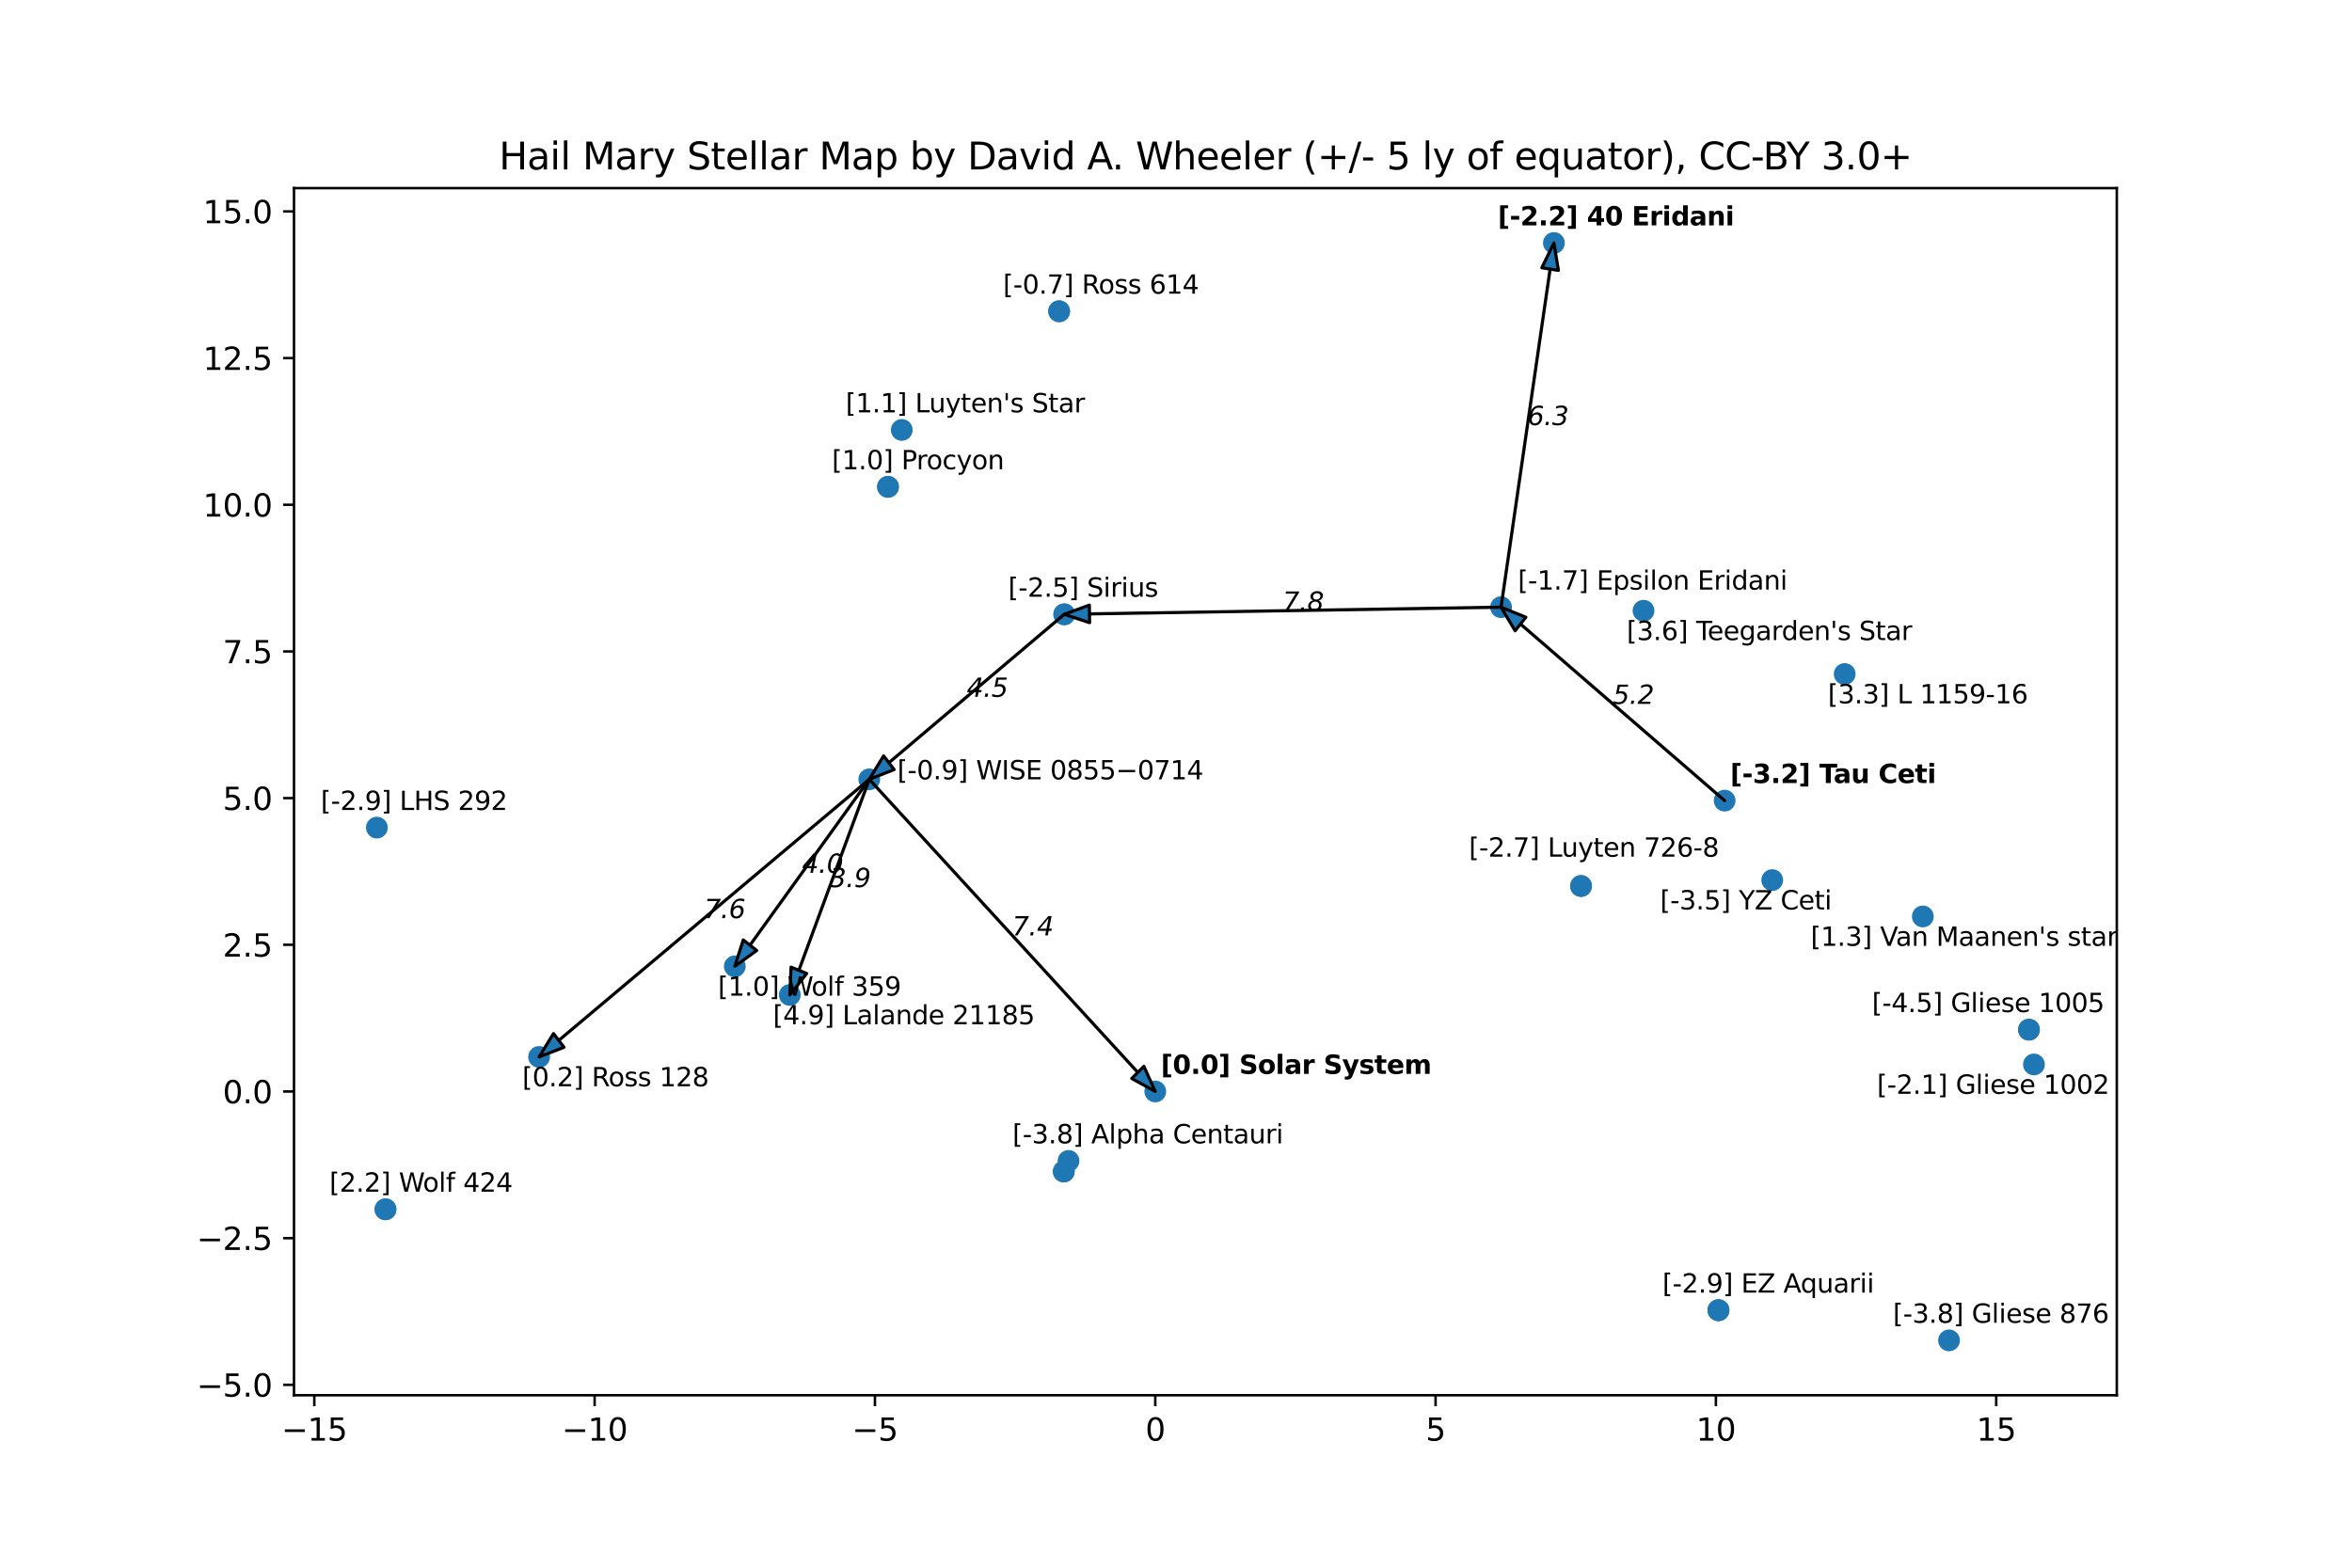 <?xml version="1.0" encoding="utf-8" standalone="no"?>
<!DOCTYPE svg PUBLIC "-//W3C//DTD SVG 1.1//EN"
  "http://www.w3.org/Graphics/SVG/1.1/DTD/svg11.dtd">
<svg xmlns:xlink="http://www.w3.org/1999/xlink" width="756pt" height="504pt" viewBox="0 0 756 504" xmlns="http://www.w3.org/2000/svg" version="1.1">
 <defs>
  <style type="text/css">*{stroke-linejoin: round; stroke-linecap: butt}</style>
 </defs>
 <g id="figure_1">
  <g id="patch_1">
   <path d="M 0 504 
L 756 504 
L 756 0 
L 0 0 
z
" style="fill: #ffffff"/>
  </g>
  <g id="axes_1">
   <g id="patch_2">
    <path d="M 94.5 448.56 
L 680.4 448.56 
L 680.4 60.48 
L 94.5 60.48 
z
" style="fill: #ffffff"/>
   </g>
   <g id="PathCollection_1">
    <defs>
     <path id="mda609af3dc" d="M 0 3 
C 0.796 3 1.559 2.684 2.121 2.121 
C 2.684 1.559 3 0.796 3 0 
C 3 -0.796 2.684 -1.559 2.121 -2.121 
C 1.559 -2.684 0.796 -3 0 -3 
C -0.796 -3 -1.559 -2.684 -2.121 -2.121 
C -2.684 -1.559 -3 -0.796 -3 0 
C -3 0.796 -2.684 1.559 -2.121 2.121 
C -1.559 2.684 -0.796 3 0 3 
z
" style="stroke: #1f77b4"/>
    </defs>
    <g clip-path="url(#p71edf2574c)">
     <use xlink:href="#mda609af3dc" x="371.335" y="350.899" style="fill: #1f77b4; stroke: #1f77b4"/>
     <use xlink:href="#mda609af3dc" x="343.46" y="373.23" style="fill: #1f77b4; stroke: #1f77b4"/>
     <use xlink:href="#mda609af3dc" x="341.927" y="376.638" style="fill: #1f77b4; stroke: #1f77b4"/>
     <use xlink:href="#mda609af3dc" x="341.928" y="376.632" style="fill: #1f77b4; stroke: #1f77b4"/>
     <use xlink:href="#mda609af3dc" x="279.41" y="250.547" style="fill: #1f77b4; stroke: #1f77b4"/>
     <use xlink:href="#mda609af3dc" x="236.187" y="310.661" style="fill: #1f77b4; stroke: #1f77b4"/>
     <use xlink:href="#mda609af3dc" x="253.866" y="319.864" style="fill: #1f77b4; stroke: #1f77b4"/>
     <use xlink:href="#mda609af3dc" x="342.085" y="197.499" style="fill: #1f77b4; stroke: #1f77b4"/>
     <use xlink:href="#mda609af3dc" x="342.085" y="197.499" style="fill: #1f77b4; stroke: #1f77b4"/>
     <use xlink:href="#mda609af3dc" x="508.192" y="284.843" style="fill: #1f77b4; stroke: #1f77b4"/>
     <use xlink:href="#mda609af3dc" x="508.192" y="284.843" style="fill: #1f77b4; stroke: #1f77b4"/>
     <use xlink:href="#mda609af3dc" x="482.479" y="195.206" style="fill: #1f77b4; stroke: #1f77b4"/>
     <use xlink:href="#mda609af3dc" x="173.279" y="339.798" style="fill: #1f77b4; stroke: #1f77b4"/>
     <use xlink:href="#mda609af3dc" x="552.365" y="421.22" style="fill: #1f77b4; stroke: #1f77b4"/>
     <use xlink:href="#mda609af3dc" x="552.365" y="421.22" style="fill: #1f77b4; stroke: #1f77b4"/>
     <use xlink:href="#mda609af3dc" x="552.365" y="421.22" style="fill: #1f77b4; stroke: #1f77b4"/>
     <use xlink:href="#mda609af3dc" x="285.426" y="156.518" style="fill: #1f77b4; stroke: #1f77b4"/>
     <use xlink:href="#mda609af3dc" x="285.426" y="156.518" style="fill: #1f77b4; stroke: #1f77b4"/>
     <use xlink:href="#mda609af3dc" x="554.351" y="257.396" style="fill: #1f77b4; stroke: #1f77b4"/>
     <use xlink:href="#mda609af3dc" x="569.644" y="282.944" style="fill: #1f77b4; stroke: #1f77b4"/>
     <use xlink:href="#mda609af3dc" x="289.851" y="138.22" style="fill: #1f77b4; stroke: #1f77b4"/>
     <use xlink:href="#mda609af3dc" x="528.275" y="196.349" style="fill: #1f77b4; stroke: #1f77b4"/>
     <use xlink:href="#mda609af3dc" x="340.435" y="100.075" style="fill: #1f77b4; stroke: #1f77b4"/>
     <use xlink:href="#mda609af3dc" x="340.435" y="100.075" style="fill: #1f77b4; stroke: #1f77b4"/>
     <use xlink:href="#mda609af3dc" x="123.911" y="388.78" style="fill: #1f77b4; stroke: #1f77b4"/>
     <use xlink:href="#mda609af3dc" x="123.911" y="388.78" style="fill: #1f77b4; stroke: #1f77b4"/>
     <use xlink:href="#mda609af3dc" x="618.054" y="294.634" style="fill: #1f77b4; stroke: #1f77b4"/>
     <use xlink:href="#mda609af3dc" x="592.937" y="216.684" style="fill: #1f77b4; stroke: #1f77b4"/>
     <use xlink:href="#mda609af3dc" x="121.132" y="266.071" style="fill: #1f77b4; stroke: #1f77b4"/>
     <use xlink:href="#mda609af3dc" x="626.475" y="430.92" style="fill: #1f77b4; stroke: #1f77b4"/>
     <use xlink:href="#mda609af3dc" x="653.768" y="342.215" style="fill: #1f77b4; stroke: #1f77b4"/>
     <use xlink:href="#mda609af3dc" x="499.468" y="78.12" style="fill: #1f77b4; stroke: #1f77b4"/>
     <use xlink:href="#mda609af3dc" x="652.167" y="331.029" style="fill: #1f77b4; stroke: #1f77b4"/>
     <use xlink:href="#mda609af3dc" x="652.167" y="331.029" style="fill: #1f77b4; stroke: #1f77b4"/>
    </g>
   </g>
   <g id="patch_3">
    <path d="M 482.479 195.206 
L 490.451 198.434 
L 488.735 200.607 
L 554.357 257.389 
L 554.345 257.403 
L 488.723 200.622 
L 487.007 202.795 
z
" clip-path="url(#p71edf2574c)" style="fill: #1f77b4; stroke: #000000; stroke-linejoin: miter"/>
   </g>
   <g id="patch_4">
    <path d="M 342.085 197.499 
L 350.151 194.537 
L 350.193 197.357 
L 482.479 195.197 
L 482.479 195.216 
L 350.193 197.376 
L 350.235 200.195 
z
" clip-path="url(#p71edf2574c)" style="fill: #1f77b4; stroke: #000000; stroke-linejoin: miter"/>
   </g>
   <g id="patch_5">
    <path d="M 279.41 250.547 
L 284.016 243.009 
L 285.71 245.202 
L 342.079 197.491 
L 342.09 197.506 
L 285.722 245.217 
L 287.416 247.41 
z
" clip-path="url(#p71edf2574c)" style="fill: #1f77b4; stroke: #000000; stroke-linejoin: miter"/>
   </g>
   <g id="patch_6">
    <path d="M 371.335 350.899 
L 363.772 346.73 
L 365.716 344.778 
L 279.404 250.553 
L 279.417 250.54 
L 365.729 344.765 
L 367.674 342.814 
z
" clip-path="url(#p71edf2574c)" style="fill: #1f77b4; stroke: #000000; stroke-linejoin: miter"/>
   </g>
   <g id="patch_7">
    <path d="M 236.187 310.661 
L 238.903 302.177 
L 241.056 303.873 
L 279.403 250.541 
L 279.418 250.552 
L 241.07 303.884 
L 243.223 305.58 
z
" clip-path="url(#p71edf2574c)" style="fill: #1f77b4; stroke: #000000; stroke-linejoin: miter"/>
   </g>
   <g id="patch_8">
    <path d="M 253.866 319.864 
L 254.263 310.927 
L 256.776 311.942 
L 279.402 250.543 
L 279.419 250.55 
L 256.793 311.948 
L 259.306 312.963 
z
" clip-path="url(#p71edf2574c)" style="fill: #1f77b4; stroke: #000000; stroke-linejoin: miter"/>
   </g>
   <g id="patch_9">
    <path d="M 173.279 339.798 
L 177.908 332.277 
L 179.595 334.475 
L 279.405 250.539 
L 279.416 250.554 
L 179.607 334.49 
L 181.294 336.688 
z
" clip-path="url(#p71edf2574c)" style="fill: #1f77b4; stroke: #000000; stroke-linejoin: miter"/>
   </g>
   <g id="patch_10">
    <path d="M 499.468 78.12 
L 500.923 86.937 
L 498.259 86.513 
L 482.488 195.208 
L 482.47 195.205 
L 498.242 86.51 
L 495.578 86.087 
z
" clip-path="url(#p71edf2574c)" style="fill: #1f77b4; stroke: #000000; stroke-linejoin: miter"/>
   </g>
   <g id="matplotlib.axis_1">
    <g id="xtick_1">
     <g id="line2d_1">
      <defs>
       <path id="m18d34fe579" d="M 0 0 
L 0 3.5 
" style="stroke: #000000; stroke-width: 0.8"/>
      </defs>
      <g>
       <use xlink:href="#m18d34fe579" x="101.028" y="448.56" style="stroke: #000000; stroke-width: 0.8"/>
      </g>
     </g>
     <g id="text_1">
      <!-- −15 -->
      <g transform="translate(90.475 463.158) scale(0.1 -0.1)">
       <defs>
        <path id="DejaVuSans-2212" d="M 678 2272 
L 4684 2272 
L 4684 1741 
L 678 1741 
L 678 2272 
z
" transform="scale(0.016)"/>
        <path id="DejaVuSans-31" d="M 794 531 
L 1825 531 
L 1825 4091 
L 703 3866 
L 703 4441 
L 1819 4666 
L 2450 4666 
L 2450 531 
L 3481 531 
L 3481 0 
L 794 0 
L 794 531 
z
" transform="scale(0.016)"/>
        <path id="DejaVuSans-35" d="M 691 4666 
L 3169 4666 
L 3169 4134 
L 1269 4134 
L 1269 2991 
Q 1406 3038 1543 3061 
Q 1681 3084 1819 3084 
Q 2600 3084 3056 2656 
Q 3513 2228 3513 1497 
Q 3513 744 3044 326 
Q 2575 -91 1722 -91 
Q 1428 -91 1123 -41 
Q 819 9 494 109 
L 494 744 
Q 775 591 1075 516 
Q 1375 441 1709 441 
Q 2250 441 2565 725 
Q 2881 1009 2881 1497 
Q 2881 1984 2565 2268 
Q 2250 2553 1709 2553 
Q 1456 2553 1204 2497 
Q 953 2441 691 2322 
L 691 4666 
z
" transform="scale(0.016)"/>
       </defs>
       <use xlink:href="#DejaVuSans-2212"/>
       <use xlink:href="#DejaVuSans-31" x="83.789"/>
       <use xlink:href="#DejaVuSans-35" x="147.412"/>
      </g>
     </g>
    </g>
    <g id="xtick_2">
     <g id="line2d_2">
      <g>
       <use xlink:href="#m18d34fe579" x="191.13" y="448.56" style="stroke: #000000; stroke-width: 0.8"/>
      </g>
     </g>
     <g id="text_2">
      <!-- −10 -->
      <g transform="translate(180.578 463.158) scale(0.1 -0.1)">
       <defs>
        <path id="DejaVuSans-30" d="M 2034 4250 
Q 1547 4250 1301 3770 
Q 1056 3291 1056 2328 
Q 1056 1369 1301 889 
Q 1547 409 2034 409 
Q 2525 409 2770 889 
Q 3016 1369 3016 2328 
Q 3016 3291 2770 3770 
Q 2525 4250 2034 4250 
z
M 2034 4750 
Q 2819 4750 3233 4129 
Q 3647 3509 3647 2328 
Q 3647 1150 3233 529 
Q 2819 -91 2034 -91 
Q 1250 -91 836 529 
Q 422 1150 422 2328 
Q 422 3509 836 4129 
Q 1250 4750 2034 4750 
z
" transform="scale(0.016)"/>
       </defs>
       <use xlink:href="#DejaVuSans-2212"/>
       <use xlink:href="#DejaVuSans-31" x="83.789"/>
       <use xlink:href="#DejaVuSans-30" x="147.412"/>
      </g>
     </g>
    </g>
    <g id="xtick_3">
     <g id="line2d_3">
      <g>
       <use xlink:href="#m18d34fe579" x="281.232" y="448.56" style="stroke: #000000; stroke-width: 0.8"/>
      </g>
     </g>
     <g id="text_3">
      <!-- −5 -->
      <g transform="translate(273.861 463.158) scale(0.1 -0.1)">
       <use xlink:href="#DejaVuSans-2212"/>
       <use xlink:href="#DejaVuSans-35" x="83.789"/>
      </g>
     </g>
    </g>
    <g id="xtick_4">
     <g id="line2d_4">
      <g>
       <use xlink:href="#m18d34fe579" x="371.335" y="448.56" style="stroke: #000000; stroke-width: 0.8"/>
      </g>
     </g>
     <g id="text_4">
      <!-- 0 -->
      <g transform="translate(368.154 463.158) scale(0.1 -0.1)">
       <use xlink:href="#DejaVuSans-30"/>
      </g>
     </g>
    </g>
    <g id="xtick_5">
     <g id="line2d_5">
      <g>
       <use xlink:href="#m18d34fe579" x="461.437" y="448.56" style="stroke: #000000; stroke-width: 0.8"/>
      </g>
     </g>
     <g id="text_5">
      <!-- 5 -->
      <g transform="translate(458.256 463.158) scale(0.1 -0.1)">
       <use xlink:href="#DejaVuSans-35"/>
      </g>
     </g>
    </g>
    <g id="xtick_6">
     <g id="line2d_6">
      <g>
       <use xlink:href="#m18d34fe579" x="551.54" y="448.56" style="stroke: #000000; stroke-width: 0.8"/>
      </g>
     </g>
     <g id="text_6">
      <!-- 10 -->
      <g transform="translate(545.177 463.158) scale(0.1 -0.1)">
       <use xlink:href="#DejaVuSans-31"/>
       <use xlink:href="#DejaVuSans-30" x="63.623"/>
      </g>
     </g>
    </g>
    <g id="xtick_7">
     <g id="line2d_7">
      <g>
       <use xlink:href="#m18d34fe579" x="641.642" y="448.56" style="stroke: #000000; stroke-width: 0.8"/>
      </g>
     </g>
     <g id="text_7">
      <!-- 15 -->
      <g transform="translate(635.28 463.158) scale(0.1 -0.1)">
       <use xlink:href="#DejaVuSans-31"/>
       <use xlink:href="#DejaVuSans-35" x="63.623"/>
      </g>
     </g>
    </g>
   </g>
   <g id="matplotlib.axis_2">
    <g id="ytick_1">
     <g id="line2d_8">
      <defs>
       <path id="m11d4ff5793" d="M 0 0 
L -3.5 0 
" style="stroke: #000000; stroke-width: 0.8"/>
      </defs>
      <g>
       <use xlink:href="#m11d4ff5793" x="94.5" y="445.209" style="stroke: #000000; stroke-width: 0.8"/>
      </g>
     </g>
     <g id="text_8">
      <!-- −5.0 -->
      <g transform="translate(63.217 449.009) scale(0.1 -0.1)">
       <defs>
        <path id="DejaVuSans-2e" d="M 684 794 
L 1344 794 
L 1344 0 
L 684 0 
L 684 794 
z
" transform="scale(0.016)"/>
       </defs>
       <use xlink:href="#DejaVuSans-2212"/>
       <use xlink:href="#DejaVuSans-35" x="83.789"/>
       <use xlink:href="#DejaVuSans-2e" x="147.412"/>
       <use xlink:href="#DejaVuSans-30" x="179.199"/>
      </g>
     </g>
    </g>
    <g id="ytick_2">
     <g id="line2d_9">
      <g>
       <use xlink:href="#m11d4ff5793" x="94.5" y="398.054" style="stroke: #000000; stroke-width: 0.8"/>
      </g>
     </g>
     <g id="text_9">
      <!-- −2.5 -->
      <g transform="translate(63.217 401.853) scale(0.1 -0.1)">
       <defs>
        <path id="DejaVuSans-32" d="M 1228 531 
L 3431 531 
L 3431 0 
L 469 0 
L 469 531 
Q 828 903 1448 1529 
Q 2069 2156 2228 2338 
Q 2531 2678 2651 2914 
Q 2772 3150 2772 3378 
Q 2772 3750 2511 3984 
Q 2250 4219 1831 4219 
Q 1534 4219 1204 4116 
Q 875 4013 500 3803 
L 500 4441 
Q 881 4594 1212 4672 
Q 1544 4750 1819 4750 
Q 2544 4750 2975 4387 
Q 3406 4025 3406 3419 
Q 3406 3131 3298 2873 
Q 3191 2616 2906 2266 
Q 2828 2175 2409 1742 
Q 1991 1309 1228 531 
z
" transform="scale(0.016)"/>
       </defs>
       <use xlink:href="#DejaVuSans-2212"/>
       <use xlink:href="#DejaVuSans-32" x="83.789"/>
       <use xlink:href="#DejaVuSans-2e" x="147.412"/>
       <use xlink:href="#DejaVuSans-35" x="179.199"/>
      </g>
     </g>
    </g>
    <g id="ytick_3">
     <g id="line2d_10">
      <g>
       <use xlink:href="#m11d4ff5793" x="94.5" y="350.899" style="stroke: #000000; stroke-width: 0.8"/>
      </g>
     </g>
     <g id="text_10">
      <!-- 0.0 -->
      <g transform="translate(71.597 354.698) scale(0.1 -0.1)">
       <use xlink:href="#DejaVuSans-30"/>
       <use xlink:href="#DejaVuSans-2e" x="63.623"/>
       <use xlink:href="#DejaVuSans-30" x="95.41"/>
      </g>
     </g>
    </g>
    <g id="ytick_4">
     <g id="line2d_11">
      <g>
       <use xlink:href="#m11d4ff5793" x="94.5" y="303.743" style="stroke: #000000; stroke-width: 0.8"/>
      </g>
     </g>
     <g id="text_11">
      <!-- 2.5 -->
      <g transform="translate(71.597 307.543) scale(0.1 -0.1)">
       <use xlink:href="#DejaVuSans-32"/>
       <use xlink:href="#DejaVuSans-2e" x="63.623"/>
       <use xlink:href="#DejaVuSans-35" x="95.41"/>
      </g>
     </g>
    </g>
    <g id="ytick_5">
     <g id="line2d_12">
      <g>
       <use xlink:href="#m11d4ff5793" x="94.5" y="256.588" style="stroke: #000000; stroke-width: 0.8"/>
      </g>
     </g>
     <g id="text_12">
      <!-- 5.0 -->
      <g transform="translate(71.597 260.387) scale(0.1 -0.1)">
       <use xlink:href="#DejaVuSans-35"/>
       <use xlink:href="#DejaVuSans-2e" x="63.623"/>
       <use xlink:href="#DejaVuSans-30" x="95.41"/>
      </g>
     </g>
    </g>
    <g id="ytick_6">
     <g id="line2d_13">
      <g>
       <use xlink:href="#m11d4ff5793" x="94.5" y="209.433" style="stroke: #000000; stroke-width: 0.8"/>
      </g>
     </g>
     <g id="text_13">
      <!-- 7.5 -->
      <g transform="translate(71.597 213.232) scale(0.1 -0.1)">
       <defs>
        <path id="DejaVuSans-37" d="M 525 4666 
L 3525 4666 
L 3525 4397 
L 1831 0 
L 1172 0 
L 2766 4134 
L 525 4134 
L 525 4666 
z
" transform="scale(0.016)"/>
       </defs>
       <use xlink:href="#DejaVuSans-37"/>
       <use xlink:href="#DejaVuSans-2e" x="63.623"/>
       <use xlink:href="#DejaVuSans-35" x="95.41"/>
      </g>
     </g>
    </g>
    <g id="ytick_7">
     <g id="line2d_14">
      <g>
       <use xlink:href="#m11d4ff5793" x="94.5" y="162.277" style="stroke: #000000; stroke-width: 0.8"/>
      </g>
     </g>
     <g id="text_14">
      <!-- 10.0 -->
      <g transform="translate(65.234 166.076) scale(0.1 -0.1)">
       <use xlink:href="#DejaVuSans-31"/>
       <use xlink:href="#DejaVuSans-30" x="63.623"/>
       <use xlink:href="#DejaVuSans-2e" x="127.246"/>
       <use xlink:href="#DejaVuSans-30" x="159.033"/>
      </g>
     </g>
    </g>
    <g id="ytick_8">
     <g id="line2d_15">
      <g>
       <use xlink:href="#m11d4ff5793" x="94.5" y="115.122" style="stroke: #000000; stroke-width: 0.8"/>
      </g>
     </g>
     <g id="text_15">
      <!-- 12.5 -->
      <g transform="translate(65.234 118.921) scale(0.1 -0.1)">
       <use xlink:href="#DejaVuSans-31"/>
       <use xlink:href="#DejaVuSans-32" x="63.623"/>
       <use xlink:href="#DejaVuSans-2e" x="127.246"/>
       <use xlink:href="#DejaVuSans-35" x="159.033"/>
      </g>
     </g>
    </g>
    <g id="ytick_9">
     <g id="line2d_16">
      <g>
       <use xlink:href="#m11d4ff5793" x="94.5" y="67.967" style="stroke: #000000; stroke-width: 0.8"/>
      </g>
     </g>
     <g id="text_16">
      <!-- 15.0 -->
      <g transform="translate(65.234 71.766) scale(0.1 -0.1)">
       <use xlink:href="#DejaVuSans-31"/>
       <use xlink:href="#DejaVuSans-35" x="63.623"/>
       <use xlink:href="#DejaVuSans-2e" x="127.246"/>
       <use xlink:href="#DejaVuSans-30" x="159.033"/>
      </g>
     </g>
    </g>
   </g>
   <g id="patch_11">
    <path d="M 94.5 448.56 
L 94.5 60.48 
" style="fill: none; stroke: #000000; stroke-width: 0.8; stroke-linejoin: miter; stroke-linecap: square"/>
   </g>
   <g id="patch_12">
    <path d="M 680.4 448.56 
L 680.4 60.48 
" style="fill: none; stroke: #000000; stroke-width: 0.8; stroke-linejoin: miter; stroke-linecap: square"/>
   </g>
   <g id="patch_13">
    <path d="M 94.5 448.56 
L 680.4 448.56 
" style="fill: none; stroke: #000000; stroke-width: 0.8; stroke-linejoin: miter; stroke-linecap: square"/>
   </g>
   <g id="patch_14">
    <path d="M 94.5 60.48 
L 680.4 60.48 
" style="fill: none; stroke: #000000; stroke-width: 0.8; stroke-linejoin: miter; stroke-linecap: square"/>
   </g>
   <g id="text_17">
    <!-- [0.0] Solar System -->
    <g transform="translate(373.137 345.24) scale(0.083 -0.083)">
     <defs>
      <path id="DejaVuSans-Bold-5b" d="M 550 4863 
L 2491 4863 
L 2491 4159 
L 1613 4159 
L 1613 -141 
L 2491 -141 
L 2491 -844 
L 550 -844 
L 550 4863 
z
" transform="scale(0.016)"/>
      <path id="DejaVuSans-Bold-30" d="M 2944 2338 
Q 2944 3213 2780 3570 
Q 2616 3928 2228 3928 
Q 1841 3928 1675 3570 
Q 1509 3213 1509 2338 
Q 1509 1453 1675 1090 
Q 1841 728 2228 728 
Q 2613 728 2778 1090 
Q 2944 1453 2944 2338 
z
M 4147 2328 
Q 4147 1169 3647 539 
Q 3147 -91 2228 -91 
Q 1306 -91 806 539 
Q 306 1169 306 2328 
Q 306 3491 806 4120 
Q 1306 4750 2228 4750 
Q 3147 4750 3647 4120 
Q 4147 3491 4147 2328 
z
" transform="scale(0.016)"/>
      <path id="DejaVuSans-Bold-2e" d="M 653 1209 
L 1778 1209 
L 1778 0 
L 653 0 
L 653 1209 
z
" transform="scale(0.016)"/>
      <path id="DejaVuSans-Bold-5d" d="M 2375 -844 
L 434 -844 
L 434 -141 
L 1313 -141 
L 1313 4159 
L 434 4159 
L 434 4863 
L 2375 4863 
L 2375 -844 
z
" transform="scale(0.016)"/>
      <path id="DejaVuSans-Bold-20" transform="scale(0.016)"/>
      <path id="DejaVuSans-Bold-53" d="M 3834 4519 
L 3834 3531 
Q 3450 3703 3084 3790 
Q 2719 3878 2394 3878 
Q 1963 3878 1756 3759 
Q 1550 3641 1550 3391 
Q 1550 3203 1689 3098 
Q 1828 2994 2194 2919 
L 2706 2816 
Q 3484 2659 3812 2340 
Q 4141 2022 4141 1434 
Q 4141 663 3683 286 
Q 3225 -91 2284 -91 
Q 1841 -91 1394 -6 
Q 947 78 500 244 
L 500 1259 
Q 947 1022 1364 901 
Q 1781 781 2169 781 
Q 2563 781 2772 912 
Q 2981 1044 2981 1288 
Q 2981 1506 2839 1625 
Q 2697 1744 2272 1838 
L 1806 1941 
Q 1106 2091 782 2419 
Q 459 2747 459 3303 
Q 459 4000 909 4375 
Q 1359 4750 2203 4750 
Q 2588 4750 2994 4692 
Q 3400 4634 3834 4519 
z
" transform="scale(0.016)"/>
      <path id="DejaVuSans-Bold-6f" d="M 2203 2784 
Q 1831 2784 1636 2517 
Q 1441 2250 1441 1747 
Q 1441 1244 1636 976 
Q 1831 709 2203 709 
Q 2569 709 2762 976 
Q 2956 1244 2956 1747 
Q 2956 2250 2762 2517 
Q 2569 2784 2203 2784 
z
M 2203 3584 
Q 3106 3584 3614 3096 
Q 4122 2609 4122 1747 
Q 4122 884 3614 396 
Q 3106 -91 2203 -91 
Q 1297 -91 786 396 
Q 275 884 275 1747 
Q 275 2609 786 3096 
Q 1297 3584 2203 3584 
z
" transform="scale(0.016)"/>
      <path id="DejaVuSans-Bold-6c" d="M 538 4863 
L 1656 4863 
L 1656 0 
L 538 0 
L 538 4863 
z
" transform="scale(0.016)"/>
      <path id="DejaVuSans-Bold-61" d="M 2106 1575 
Q 1756 1575 1579 1456 
Q 1403 1338 1403 1106 
Q 1403 894 1545 773 
Q 1688 653 1941 653 
Q 2256 653 2472 879 
Q 2688 1106 2688 1447 
L 2688 1575 
L 2106 1575 
z
M 3816 1997 
L 3816 0 
L 2688 0 
L 2688 519 
Q 2463 200 2181 54 
Q 1900 -91 1497 -91 
Q 953 -91 614 226 
Q 275 544 275 1050 
Q 275 1666 698 1953 
Q 1122 2241 2028 2241 
L 2688 2241 
L 2688 2328 
Q 2688 2594 2478 2717 
Q 2269 2841 1825 2841 
Q 1466 2841 1156 2769 
Q 847 2697 581 2553 
L 581 3406 
Q 941 3494 1303 3539 
Q 1666 3584 2028 3584 
Q 2975 3584 3395 3211 
Q 3816 2838 3816 1997 
z
" transform="scale(0.016)"/>
      <path id="DejaVuSans-Bold-72" d="M 3138 2547 
Q 2991 2616 2845 2648 
Q 2700 2681 2553 2681 
Q 2122 2681 1889 2404 
Q 1656 2128 1656 1613 
L 1656 0 
L 538 0 
L 538 3500 
L 1656 3500 
L 1656 2925 
Q 1872 3269 2151 3426 
Q 2431 3584 2822 3584 
Q 2878 3584 2943 3579 
Q 3009 3575 3134 3559 
L 3138 2547 
z
" transform="scale(0.016)"/>
      <path id="DejaVuSans-Bold-79" d="M 78 3500 
L 1197 3500 
L 2138 1125 
L 2938 3500 
L 4056 3500 
L 2584 -331 
Q 2363 -916 2067 -1148 
Q 1772 -1381 1288 -1381 
L 641 -1381 
L 641 -647 
L 991 -647 
Q 1275 -647 1404 -556 
Q 1534 -466 1606 -231 
L 1638 -134 
L 78 3500 
z
" transform="scale(0.016)"/>
      <path id="DejaVuSans-Bold-73" d="M 3272 3391 
L 3272 2541 
Q 2913 2691 2578 2766 
Q 2244 2841 1947 2841 
Q 1628 2841 1473 2761 
Q 1319 2681 1319 2516 
Q 1319 2381 1436 2309 
Q 1553 2238 1856 2203 
L 2053 2175 
Q 2913 2066 3209 1816 
Q 3506 1566 3506 1031 
Q 3506 472 3093 190 
Q 2681 -91 1863 -91 
Q 1516 -91 1145 -36 
Q 775 19 384 128 
L 384 978 
Q 719 816 1070 734 
Q 1422 653 1784 653 
Q 2113 653 2278 743 
Q 2444 834 2444 1013 
Q 2444 1163 2330 1236 
Q 2216 1309 1875 1350 
L 1678 1375 
Q 931 1469 631 1722 
Q 331 1975 331 2491 
Q 331 3047 712 3315 
Q 1094 3584 1881 3584 
Q 2191 3584 2531 3537 
Q 2872 3491 3272 3391 
z
" transform="scale(0.016)"/>
      <path id="DejaVuSans-Bold-74" d="M 1759 4494 
L 1759 3500 
L 2913 3500 
L 2913 2700 
L 1759 2700 
L 1759 1216 
Q 1759 972 1856 886 
Q 1953 800 2241 800 
L 2816 800 
L 2816 0 
L 1856 0 
Q 1194 0 917 276 
Q 641 553 641 1216 
L 641 2700 
L 84 2700 
L 84 3500 
L 641 3500 
L 641 4494 
L 1759 4494 
z
" transform="scale(0.016)"/>
      <path id="DejaVuSans-Bold-65" d="M 4031 1759 
L 4031 1441 
L 1416 1441 
Q 1456 1047 1700 850 
Q 1944 653 2381 653 
Q 2734 653 3104 758 
Q 3475 863 3866 1075 
L 3866 213 
Q 3469 63 3072 -14 
Q 2675 -91 2278 -91 
Q 1328 -91 801 392 
Q 275 875 275 1747 
Q 275 2603 792 3093 
Q 1309 3584 2216 3584 
Q 3041 3584 3536 3087 
Q 4031 2591 4031 1759 
z
M 2881 2131 
Q 2881 2450 2695 2645 
Q 2509 2841 2209 2841 
Q 1884 2841 1681 2658 
Q 1478 2475 1428 2131 
L 2881 2131 
z
" transform="scale(0.016)"/>
      <path id="DejaVuSans-Bold-6d" d="M 3781 2919 
Q 3994 3244 4286 3414 
Q 4578 3584 4928 3584 
Q 5531 3584 5847 3212 
Q 6163 2841 6163 2131 
L 6163 0 
L 5038 0 
L 5038 1825 
Q 5041 1866 5042 1909 
Q 5044 1953 5044 2034 
Q 5044 2406 4934 2573 
Q 4825 2741 4581 2741 
Q 4263 2741 4089 2478 
Q 3916 2216 3909 1719 
L 3909 0 
L 2784 0 
L 2784 1825 
Q 2784 2406 2684 2573 
Q 2584 2741 2328 2741 
Q 2006 2741 1831 2477 
Q 1656 2213 1656 1722 
L 1656 0 
L 531 0 
L 531 3500 
L 1656 3500 
L 1656 2988 
Q 1863 3284 2130 3434 
Q 2397 3584 2719 3584 
Q 3081 3584 3359 3409 
Q 3638 3234 3781 2919 
z
" transform="scale(0.016)"/>
     </defs>
     <use xlink:href="#DejaVuSans-Bold-5b"/>
     <use xlink:href="#DejaVuSans-Bold-30" x="45.703"/>
     <use xlink:href="#DejaVuSans-Bold-2e" x="115.283"/>
     <use xlink:href="#DejaVuSans-Bold-30" x="153.271"/>
     <use xlink:href="#DejaVuSans-Bold-5d" x="222.852"/>
     <use xlink:href="#DejaVuSans-Bold-20" x="268.555"/>
     <use xlink:href="#DejaVuSans-Bold-53" x="303.369"/>
     <use xlink:href="#DejaVuSans-Bold-6f" x="375.391"/>
     <use xlink:href="#DejaVuSans-Bold-6c" x="444.092"/>
     <use xlink:href="#DejaVuSans-Bold-61" x="478.369"/>
     <use xlink:href="#DejaVuSans-Bold-72" x="545.85"/>
     <use xlink:href="#DejaVuSans-Bold-20" x="595.166"/>
     <use xlink:href="#DejaVuSans-Bold-53" x="629.98"/>
     <use xlink:href="#DejaVuSans-Bold-79" x="702.002"/>
     <use xlink:href="#DejaVuSans-Bold-73" x="767.188"/>
     <use xlink:href="#DejaVuSans-Bold-74" x="826.709"/>
     <use xlink:href="#DejaVuSans-Bold-65" x="874.512"/>
     <use xlink:href="#DejaVuSans-Bold-6d" x="942.334"/>
    </g>
   </g>
   <g id="text_18">
    <!-- [-3.8] Alpha Centauri -->
    <g transform="translate(325.44 367.571) scale(0.083 -0.083)">
     <defs>
      <path id="DejaVuSans-5b" d="M 550 4863 
L 1875 4863 
L 1875 4416 
L 1125 4416 
L 1125 -397 
L 1875 -397 
L 1875 -844 
L 550 -844 
L 550 4863 
z
" transform="scale(0.016)"/>
      <path id="DejaVuSans-2d" d="M 313 2009 
L 1997 2009 
L 1997 1497 
L 313 1497 
L 313 2009 
z
" transform="scale(0.016)"/>
      <path id="DejaVuSans-33" d="M 2597 2516 
Q 3050 2419 3304 2112 
Q 3559 1806 3559 1356 
Q 3559 666 3084 287 
Q 2609 -91 1734 -91 
Q 1441 -91 1130 -33 
Q 819 25 488 141 
L 488 750 
Q 750 597 1062 519 
Q 1375 441 1716 441 
Q 2309 441 2620 675 
Q 2931 909 2931 1356 
Q 2931 1769 2642 2001 
Q 2353 2234 1838 2234 
L 1294 2234 
L 1294 2753 
L 1863 2753 
Q 2328 2753 2575 2939 
Q 2822 3125 2822 3475 
Q 2822 3834 2567 4026 
Q 2313 4219 1838 4219 
Q 1578 4219 1281 4162 
Q 984 4106 628 3988 
L 628 4550 
Q 988 4650 1302 4700 
Q 1616 4750 1894 4750 
Q 2613 4750 3031 4423 
Q 3450 4097 3450 3541 
Q 3450 3153 3228 2886 
Q 3006 2619 2597 2516 
z
" transform="scale(0.016)"/>
      <path id="DejaVuSans-38" d="M 2034 2216 
Q 1584 2216 1326 1975 
Q 1069 1734 1069 1313 
Q 1069 891 1326 650 
Q 1584 409 2034 409 
Q 2484 409 2743 651 
Q 3003 894 3003 1313 
Q 3003 1734 2745 1975 
Q 2488 2216 2034 2216 
z
M 1403 2484 
Q 997 2584 770 2862 
Q 544 3141 544 3541 
Q 544 4100 942 4425 
Q 1341 4750 2034 4750 
Q 2731 4750 3128 4425 
Q 3525 4100 3525 3541 
Q 3525 3141 3298 2862 
Q 3072 2584 2669 2484 
Q 3125 2378 3379 2068 
Q 3634 1759 3634 1313 
Q 3634 634 3220 271 
Q 2806 -91 2034 -91 
Q 1263 -91 848 271 
Q 434 634 434 1313 
Q 434 1759 690 2068 
Q 947 2378 1403 2484 
z
M 1172 3481 
Q 1172 3119 1398 2916 
Q 1625 2713 2034 2713 
Q 2441 2713 2670 2916 
Q 2900 3119 2900 3481 
Q 2900 3844 2670 4047 
Q 2441 4250 2034 4250 
Q 1625 4250 1398 4047 
Q 1172 3844 1172 3481 
z
" transform="scale(0.016)"/>
      <path id="DejaVuSans-5d" d="M 1947 4863 
L 1947 -844 
L 622 -844 
L 622 -397 
L 1369 -397 
L 1369 4416 
L 622 4416 
L 622 4863 
L 1947 4863 
z
" transform="scale(0.016)"/>
      <path id="DejaVuSans-20" transform="scale(0.016)"/>
      <path id="DejaVuSans-41" d="M 2188 4044 
L 1331 1722 
L 3047 1722 
L 2188 4044 
z
M 1831 4666 
L 2547 4666 
L 4325 0 
L 3669 0 
L 3244 1197 
L 1141 1197 
L 716 0 
L 50 0 
L 1831 4666 
z
" transform="scale(0.016)"/>
      <path id="DejaVuSans-6c" d="M 603 4863 
L 1178 4863 
L 1178 0 
L 603 0 
L 603 4863 
z
" transform="scale(0.016)"/>
      <path id="DejaVuSans-70" d="M 1159 525 
L 1159 -1331 
L 581 -1331 
L 581 3500 
L 1159 3500 
L 1159 2969 
Q 1341 3281 1617 3432 
Q 1894 3584 2278 3584 
Q 2916 3584 3314 3078 
Q 3713 2572 3713 1747 
Q 3713 922 3314 415 
Q 2916 -91 2278 -91 
Q 1894 -91 1617 61 
Q 1341 213 1159 525 
z
M 3116 1747 
Q 3116 2381 2855 2742 
Q 2594 3103 2138 3103 
Q 1681 3103 1420 2742 
Q 1159 2381 1159 1747 
Q 1159 1113 1420 752 
Q 1681 391 2138 391 
Q 2594 391 2855 752 
Q 3116 1113 3116 1747 
z
" transform="scale(0.016)"/>
      <path id="DejaVuSans-68" d="M 3513 2113 
L 3513 0 
L 2938 0 
L 2938 2094 
Q 2938 2591 2744 2837 
Q 2550 3084 2163 3084 
Q 1697 3084 1428 2787 
Q 1159 2491 1159 1978 
L 1159 0 
L 581 0 
L 581 4863 
L 1159 4863 
L 1159 2956 
Q 1366 3272 1645 3428 
Q 1925 3584 2291 3584 
Q 2894 3584 3203 3211 
Q 3513 2838 3513 2113 
z
" transform="scale(0.016)"/>
      <path id="DejaVuSans-61" d="M 2194 1759 
Q 1497 1759 1228 1600 
Q 959 1441 959 1056 
Q 959 750 1161 570 
Q 1363 391 1709 391 
Q 2188 391 2477 730 
Q 2766 1069 2766 1631 
L 2766 1759 
L 2194 1759 
z
M 3341 1997 
L 3341 0 
L 2766 0 
L 2766 531 
Q 2569 213 2275 61 
Q 1981 -91 1556 -91 
Q 1019 -91 701 211 
Q 384 513 384 1019 
Q 384 1609 779 1909 
Q 1175 2209 1959 2209 
L 2766 2209 
L 2766 2266 
Q 2766 2663 2505 2880 
Q 2244 3097 1772 3097 
Q 1472 3097 1187 3025 
Q 903 2953 641 2809 
L 641 3341 
Q 956 3463 1253 3523 
Q 1550 3584 1831 3584 
Q 2591 3584 2966 3190 
Q 3341 2797 3341 1997 
z
" transform="scale(0.016)"/>
      <path id="DejaVuSans-43" d="M 4122 4306 
L 4122 3641 
Q 3803 3938 3442 4084 
Q 3081 4231 2675 4231 
Q 1875 4231 1450 3742 
Q 1025 3253 1025 2328 
Q 1025 1406 1450 917 
Q 1875 428 2675 428 
Q 3081 428 3442 575 
Q 3803 722 4122 1019 
L 4122 359 
Q 3791 134 3420 21 
Q 3050 -91 2638 -91 
Q 1578 -91 968 557 
Q 359 1206 359 2328 
Q 359 3453 968 4101 
Q 1578 4750 2638 4750 
Q 3056 4750 3426 4639 
Q 3797 4528 4122 4306 
z
" transform="scale(0.016)"/>
      <path id="DejaVuSans-65" d="M 3597 1894 
L 3597 1613 
L 953 1613 
Q 991 1019 1311 708 
Q 1631 397 2203 397 
Q 2534 397 2845 478 
Q 3156 559 3463 722 
L 3463 178 
Q 3153 47 2828 -22 
Q 2503 -91 2169 -91 
Q 1331 -91 842 396 
Q 353 884 353 1716 
Q 353 2575 817 3079 
Q 1281 3584 2069 3584 
Q 2775 3584 3186 3129 
Q 3597 2675 3597 1894 
z
M 3022 2063 
Q 3016 2534 2758 2815 
Q 2500 3097 2075 3097 
Q 1594 3097 1305 2825 
Q 1016 2553 972 2059 
L 3022 2063 
z
" transform="scale(0.016)"/>
      <path id="DejaVuSans-6e" d="M 3513 2113 
L 3513 0 
L 2938 0 
L 2938 2094 
Q 2938 2591 2744 2837 
Q 2550 3084 2163 3084 
Q 1697 3084 1428 2787 
Q 1159 2491 1159 1978 
L 1159 0 
L 581 0 
L 581 3500 
L 1159 3500 
L 1159 2956 
Q 1366 3272 1645 3428 
Q 1925 3584 2291 3584 
Q 2894 3584 3203 3211 
Q 3513 2838 3513 2113 
z
" transform="scale(0.016)"/>
      <path id="DejaVuSans-74" d="M 1172 4494 
L 1172 3500 
L 2356 3500 
L 2356 3053 
L 1172 3053 
L 1172 1153 
Q 1172 725 1289 603 
Q 1406 481 1766 481 
L 2356 481 
L 2356 0 
L 1766 0 
Q 1100 0 847 248 
Q 594 497 594 1153 
L 594 3053 
L 172 3053 
L 172 3500 
L 594 3500 
L 594 4494 
L 1172 4494 
z
" transform="scale(0.016)"/>
      <path id="DejaVuSans-75" d="M 544 1381 
L 544 3500 
L 1119 3500 
L 1119 1403 
Q 1119 906 1312 657 
Q 1506 409 1894 409 
Q 2359 409 2629 706 
Q 2900 1003 2900 1516 
L 2900 3500 
L 3475 3500 
L 3475 0 
L 2900 0 
L 2900 538 
Q 2691 219 2414 64 
Q 2138 -91 1772 -91 
Q 1169 -91 856 284 
Q 544 659 544 1381 
z
M 1991 3584 
L 1991 3584 
z
" transform="scale(0.016)"/>
      <path id="DejaVuSans-72" d="M 2631 2963 
Q 2534 3019 2420 3045 
Q 2306 3072 2169 3072 
Q 1681 3072 1420 2755 
Q 1159 2438 1159 1844 
L 1159 0 
L 581 0 
L 581 3500 
L 1159 3500 
L 1159 2956 
Q 1341 3275 1631 3429 
Q 1922 3584 2338 3584 
Q 2397 3584 2469 3576 
Q 2541 3569 2628 3553 
L 2631 2963 
z
" transform="scale(0.016)"/>
      <path id="DejaVuSans-69" d="M 603 3500 
L 1178 3500 
L 1178 0 
L 603 0 
L 603 3500 
z
M 603 4863 
L 1178 4863 
L 1178 4134 
L 603 4134 
L 603 4863 
z
" transform="scale(0.016)"/>
     </defs>
     <use xlink:href="#DejaVuSans-5b"/>
     <use xlink:href="#DejaVuSans-2d" x="39.014"/>
     <use xlink:href="#DejaVuSans-33" x="75.098"/>
     <use xlink:href="#DejaVuSans-2e" x="138.721"/>
     <use xlink:href="#DejaVuSans-38" x="170.508"/>
     <use xlink:href="#DejaVuSans-5d" x="234.131"/>
     <use xlink:href="#DejaVuSans-20" x="273.145"/>
     <use xlink:href="#DejaVuSans-41" x="304.932"/>
     <use xlink:href="#DejaVuSans-6c" x="373.34"/>
     <use xlink:href="#DejaVuSans-70" x="401.123"/>
     <use xlink:href="#DejaVuSans-68" x="464.6"/>
     <use xlink:href="#DejaVuSans-61" x="527.979"/>
     <use xlink:href="#DejaVuSans-20" x="589.258"/>
     <use xlink:href="#DejaVuSans-43" x="621.045"/>
     <use xlink:href="#DejaVuSans-65" x="690.869"/>
     <use xlink:href="#DejaVuSans-6e" x="752.393"/>
     <use xlink:href="#DejaVuSans-74" x="815.771"/>
     <use xlink:href="#DejaVuSans-61" x="854.98"/>
     <use xlink:href="#DejaVuSans-75" x="916.26"/>
     <use xlink:href="#DejaVuSans-72" x="979.639"/>
     <use xlink:href="#DejaVuSans-69" x="1020.752"/>
    </g>
   </g>
   <g id="text_19">
    <!-- [-0.9] WISE 0855−0714 -->
    <g transform="translate(288.421 250.547) scale(0.083 -0.083)">
     <defs>
      <path id="DejaVuSans-39" d="M 703 97 
L 703 672 
Q 941 559 1184 500 
Q 1428 441 1663 441 
Q 2288 441 2617 861 
Q 2947 1281 2994 2138 
Q 2813 1869 2534 1725 
Q 2256 1581 1919 1581 
Q 1219 1581 811 2004 
Q 403 2428 403 3163 
Q 403 3881 828 4315 
Q 1253 4750 1959 4750 
Q 2769 4750 3195 4129 
Q 3622 3509 3622 2328 
Q 3622 1225 3098 567 
Q 2575 -91 1691 -91 
Q 1453 -91 1209 -44 
Q 966 3 703 97 
z
M 1959 2075 
Q 2384 2075 2632 2365 
Q 2881 2656 2881 3163 
Q 2881 3666 2632 3958 
Q 2384 4250 1959 4250 
Q 1534 4250 1286 3958 
Q 1038 3666 1038 3163 
Q 1038 2656 1286 2365 
Q 1534 2075 1959 2075 
z
" transform="scale(0.016)"/>
      <path id="DejaVuSans-57" d="M 213 4666 
L 850 4666 
L 1831 722 
L 2809 4666 
L 3519 4666 
L 4500 722 
L 5478 4666 
L 6119 4666 
L 4947 0 
L 4153 0 
L 3169 4050 
L 2175 0 
L 1381 0 
L 213 4666 
z
" transform="scale(0.016)"/>
      <path id="DejaVuSans-49" d="M 628 4666 
L 1259 4666 
L 1259 0 
L 628 0 
L 628 4666 
z
" transform="scale(0.016)"/>
      <path id="DejaVuSans-53" d="M 3425 4513 
L 3425 3897 
Q 3066 4069 2747 4153 
Q 2428 4238 2131 4238 
Q 1616 4238 1336 4038 
Q 1056 3838 1056 3469 
Q 1056 3159 1242 3001 
Q 1428 2844 1947 2747 
L 2328 2669 
Q 3034 2534 3370 2195 
Q 3706 1856 3706 1288 
Q 3706 609 3251 259 
Q 2797 -91 1919 -91 
Q 1588 -91 1214 -16 
Q 841 59 441 206 
L 441 856 
Q 825 641 1194 531 
Q 1563 422 1919 422 
Q 2459 422 2753 634 
Q 3047 847 3047 1241 
Q 3047 1584 2836 1778 
Q 2625 1972 2144 2069 
L 1759 2144 
Q 1053 2284 737 2584 
Q 422 2884 422 3419 
Q 422 4038 858 4394 
Q 1294 4750 2059 4750 
Q 2388 4750 2728 4690 
Q 3069 4631 3425 4513 
z
" transform="scale(0.016)"/>
      <path id="DejaVuSans-45" d="M 628 4666 
L 3578 4666 
L 3578 4134 
L 1259 4134 
L 1259 2753 
L 3481 2753 
L 3481 2222 
L 1259 2222 
L 1259 531 
L 3634 531 
L 3634 0 
L 628 0 
L 628 4666 
z
" transform="scale(0.016)"/>
      <path id="DejaVuSans-34" d="M 2419 4116 
L 825 1625 
L 2419 1625 
L 2419 4116 
z
M 2253 4666 
L 3047 4666 
L 3047 1625 
L 3713 1625 
L 3713 1100 
L 3047 1100 
L 3047 0 
L 2419 0 
L 2419 1100 
L 313 1100 
L 313 1709 
L 2253 4666 
z
" transform="scale(0.016)"/>
     </defs>
     <use xlink:href="#DejaVuSans-5b"/>
     <use xlink:href="#DejaVuSans-2d" x="39.014"/>
     <use xlink:href="#DejaVuSans-30" x="75.098"/>
     <use xlink:href="#DejaVuSans-2e" x="138.721"/>
     <use xlink:href="#DejaVuSans-39" x="170.508"/>
     <use xlink:href="#DejaVuSans-5d" x="234.131"/>
     <use xlink:href="#DejaVuSans-20" x="273.145"/>
     <use xlink:href="#DejaVuSans-57" x="304.932"/>
     <use xlink:href="#DejaVuSans-49" x="403.809"/>
     <use xlink:href="#DejaVuSans-53" x="433.301"/>
     <use xlink:href="#DejaVuSans-45" x="496.777"/>
     <use xlink:href="#DejaVuSans-20" x="559.961"/>
     <use xlink:href="#DejaVuSans-30" x="591.748"/>
     <use xlink:href="#DejaVuSans-38" x="655.371"/>
     <use xlink:href="#DejaVuSans-35" x="718.994"/>
     <use xlink:href="#DejaVuSans-35" x="782.617"/>
     <use xlink:href="#DejaVuSans-2212" x="846.24"/>
     <use xlink:href="#DejaVuSans-30" x="930.029"/>
     <use xlink:href="#DejaVuSans-37" x="993.652"/>
     <use xlink:href="#DejaVuSans-31" x="1057.275"/>
     <use xlink:href="#DejaVuSans-34" x="1120.898"/>
    </g>
   </g>
   <g id="text_20">
    <!-- [1.0] Wolf 359 -->
    <g transform="translate(230.781 320.092) scale(0.083 -0.083)">
     <defs>
      <path id="DejaVuSans-6f" d="M 1959 3097 
Q 1497 3097 1228 2736 
Q 959 2375 959 1747 
Q 959 1119 1226 758 
Q 1494 397 1959 397 
Q 2419 397 2687 759 
Q 2956 1122 2956 1747 
Q 2956 2369 2687 2733 
Q 2419 3097 1959 3097 
z
M 1959 3584 
Q 2709 3584 3137 3096 
Q 3566 2609 3566 1747 
Q 3566 888 3137 398 
Q 2709 -91 1959 -91 
Q 1206 -91 779 398 
Q 353 888 353 1747 
Q 353 2609 779 3096 
Q 1206 3584 1959 3584 
z
" transform="scale(0.016)"/>
      <path id="DejaVuSans-66" d="M 2375 4863 
L 2375 4384 
L 1825 4384 
Q 1516 4384 1395 4259 
Q 1275 4134 1275 3809 
L 1275 3500 
L 2222 3500 
L 2222 3053 
L 1275 3053 
L 1275 0 
L 697 0 
L 697 3053 
L 147 3053 
L 147 3500 
L 697 3500 
L 697 3744 
Q 697 4328 969 4595 
Q 1241 4863 1831 4863 
L 2375 4863 
z
" transform="scale(0.016)"/>
     </defs>
     <use xlink:href="#DejaVuSans-5b"/>
     <use xlink:href="#DejaVuSans-31" x="39.014"/>
     <use xlink:href="#DejaVuSans-2e" x="102.637"/>
     <use xlink:href="#DejaVuSans-30" x="134.424"/>
     <use xlink:href="#DejaVuSans-5d" x="198.047"/>
     <use xlink:href="#DejaVuSans-20" x="237.061"/>
     <use xlink:href="#DejaVuSans-57" x="268.848"/>
     <use xlink:href="#DejaVuSans-6f" x="361.85"/>
     <use xlink:href="#DejaVuSans-6c" x="423.031"/>
     <use xlink:href="#DejaVuSans-66" x="450.814"/>
     <use xlink:href="#DejaVuSans-20" x="486.02"/>
     <use xlink:href="#DejaVuSans-33" x="517.807"/>
     <use xlink:href="#DejaVuSans-35" x="581.43"/>
     <use xlink:href="#DejaVuSans-39" x="645.053"/>
    </g>
   </g>
   <g id="text_21">
    <!-- [4.9] Lalande 21185 -->
    <g transform="translate(248.46 329.295) scale(0.083 -0.083)">
     <defs>
      <path id="DejaVuSans-4c" d="M 628 4666 
L 1259 4666 
L 1259 531 
L 3531 531 
L 3531 0 
L 628 0 
L 628 4666 
z
" transform="scale(0.016)"/>
      <path id="DejaVuSans-64" d="M 2906 2969 
L 2906 4863 
L 3481 4863 
L 3481 0 
L 2906 0 
L 2906 525 
Q 2725 213 2448 61 
Q 2172 -91 1784 -91 
Q 1150 -91 751 415 
Q 353 922 353 1747 
Q 353 2572 751 3078 
Q 1150 3584 1784 3584 
Q 2172 3584 2448 3432 
Q 2725 3281 2906 2969 
z
M 947 1747 
Q 947 1113 1208 752 
Q 1469 391 1925 391 
Q 2381 391 2643 752 
Q 2906 1113 2906 1747 
Q 2906 2381 2643 2742 
Q 2381 3103 1925 3103 
Q 1469 3103 1208 2742 
Q 947 2381 947 1747 
z
" transform="scale(0.016)"/>
     </defs>
     <use xlink:href="#DejaVuSans-5b"/>
     <use xlink:href="#DejaVuSans-34" x="39.014"/>
     <use xlink:href="#DejaVuSans-2e" x="102.637"/>
     <use xlink:href="#DejaVuSans-39" x="134.424"/>
     <use xlink:href="#DejaVuSans-5d" x="198.047"/>
     <use xlink:href="#DejaVuSans-20" x="237.061"/>
     <use xlink:href="#DejaVuSans-4c" x="268.848"/>
     <use xlink:href="#DejaVuSans-61" x="324.561"/>
     <use xlink:href="#DejaVuSans-6c" x="385.84"/>
     <use xlink:href="#DejaVuSans-61" x="413.623"/>
     <use xlink:href="#DejaVuSans-6e" x="474.902"/>
     <use xlink:href="#DejaVuSans-64" x="538.281"/>
     <use xlink:href="#DejaVuSans-65" x="601.758"/>
     <use xlink:href="#DejaVuSans-20" x="663.281"/>
     <use xlink:href="#DejaVuSans-32" x="695.068"/>
     <use xlink:href="#DejaVuSans-31" x="758.691"/>
     <use xlink:href="#DejaVuSans-31" x="822.314"/>
     <use xlink:href="#DejaVuSans-38" x="885.938"/>
     <use xlink:href="#DejaVuSans-35" x="949.561"/>
    </g>
   </g>
   <g id="text_22">
    <!-- [-2.5] Sirius -->
    <g transform="translate(324.064 191.84) scale(0.083 -0.083)">
     <defs>
      <path id="DejaVuSans-73" d="M 2834 3397 
L 2834 2853 
Q 2591 2978 2328 3040 
Q 2066 3103 1784 3103 
Q 1356 3103 1142 2972 
Q 928 2841 928 2578 
Q 928 2378 1081 2264 
Q 1234 2150 1697 2047 
L 1894 2003 
Q 2506 1872 2764 1633 
Q 3022 1394 3022 966 
Q 3022 478 2636 193 
Q 2250 -91 1575 -91 
Q 1294 -91 989 -36 
Q 684 19 347 128 
L 347 722 
Q 666 556 975 473 
Q 1284 391 1588 391 
Q 1994 391 2212 530 
Q 2431 669 2431 922 
Q 2431 1156 2273 1281 
Q 2116 1406 1581 1522 
L 1381 1569 
Q 847 1681 609 1914 
Q 372 2147 372 2553 
Q 372 3047 722 3315 
Q 1072 3584 1716 3584 
Q 2034 3584 2315 3537 
Q 2597 3491 2834 3397 
z
" transform="scale(0.016)"/>
     </defs>
     <use xlink:href="#DejaVuSans-5b"/>
     <use xlink:href="#DejaVuSans-2d" x="39.014"/>
     <use xlink:href="#DejaVuSans-32" x="75.098"/>
     <use xlink:href="#DejaVuSans-2e" x="138.721"/>
     <use xlink:href="#DejaVuSans-35" x="170.508"/>
     <use xlink:href="#DejaVuSans-5d" x="234.131"/>
     <use xlink:href="#DejaVuSans-20" x="273.145"/>
     <use xlink:href="#DejaVuSans-53" x="304.932"/>
     <use xlink:href="#DejaVuSans-69" x="368.408"/>
     <use xlink:href="#DejaVuSans-72" x="396.191"/>
     <use xlink:href="#DejaVuSans-69" x="437.305"/>
     <use xlink:href="#DejaVuSans-75" x="465.088"/>
     <use xlink:href="#DejaVuSans-73" x="528.467"/>
    </g>
   </g>
   <g id="text_23">
    <!-- [-2.7] Luyten 726-8 -->
    <g transform="translate(472.151 275.412) scale(0.083 -0.083)">
     <defs>
      <path id="DejaVuSans-79" d="M 2059 -325 
Q 1816 -950 1584 -1140 
Q 1353 -1331 966 -1331 
L 506 -1331 
L 506 -850 
L 844 -850 
Q 1081 -850 1212 -737 
Q 1344 -625 1503 -206 
L 1606 56 
L 191 3500 
L 800 3500 
L 1894 763 
L 2988 3500 
L 3597 3500 
L 2059 -325 
z
" transform="scale(0.016)"/>
      <path id="DejaVuSans-36" d="M 2113 2584 
Q 1688 2584 1439 2293 
Q 1191 2003 1191 1497 
Q 1191 994 1439 701 
Q 1688 409 2113 409 
Q 2538 409 2786 701 
Q 3034 994 3034 1497 
Q 3034 2003 2786 2293 
Q 2538 2584 2113 2584 
z
M 3366 4563 
L 3366 3988 
Q 3128 4100 2886 4159 
Q 2644 4219 2406 4219 
Q 1781 4219 1451 3797 
Q 1122 3375 1075 2522 
Q 1259 2794 1537 2939 
Q 1816 3084 2150 3084 
Q 2853 3084 3261 2657 
Q 3669 2231 3669 1497 
Q 3669 778 3244 343 
Q 2819 -91 2113 -91 
Q 1303 -91 875 529 
Q 447 1150 447 2328 
Q 447 3434 972 4092 
Q 1497 4750 2381 4750 
Q 2619 4750 2861 4703 
Q 3103 4656 3366 4563 
z
" transform="scale(0.016)"/>
     </defs>
     <use xlink:href="#DejaVuSans-5b"/>
     <use xlink:href="#DejaVuSans-2d" x="39.014"/>
     <use xlink:href="#DejaVuSans-32" x="75.098"/>
     <use xlink:href="#DejaVuSans-2e" x="138.721"/>
     <use xlink:href="#DejaVuSans-37" x="170.508"/>
     <use xlink:href="#DejaVuSans-5d" x="234.131"/>
     <use xlink:href="#DejaVuSans-20" x="273.145"/>
     <use xlink:href="#DejaVuSans-4c" x="304.932"/>
     <use xlink:href="#DejaVuSans-75" x="358.895"/>
     <use xlink:href="#DejaVuSans-79" x="422.273"/>
     <use xlink:href="#DejaVuSans-74" x="481.453"/>
     <use xlink:href="#DejaVuSans-65" x="520.662"/>
     <use xlink:href="#DejaVuSans-6e" x="582.186"/>
     <use xlink:href="#DejaVuSans-20" x="645.564"/>
     <use xlink:href="#DejaVuSans-37" x="677.352"/>
     <use xlink:href="#DejaVuSans-32" x="740.975"/>
     <use xlink:href="#DejaVuSans-36" x="804.598"/>
     <use xlink:href="#DejaVuSans-2d" x="868.221"/>
     <use xlink:href="#DejaVuSans-38" x="904.305"/>
    </g>
   </g>
   <g id="text_24">
    <!-- [-1.7] Epsilon Eridani -->
    <g transform="translate(487.885 189.548) scale(0.083 -0.083)">
     <use xlink:href="#DejaVuSans-5b"/>
     <use xlink:href="#DejaVuSans-2d" x="39.014"/>
     <use xlink:href="#DejaVuSans-31" x="75.098"/>
     <use xlink:href="#DejaVuSans-2e" x="138.721"/>
     <use xlink:href="#DejaVuSans-37" x="170.508"/>
     <use xlink:href="#DejaVuSans-5d" x="234.131"/>
     <use xlink:href="#DejaVuSans-20" x="273.145"/>
     <use xlink:href="#DejaVuSans-45" x="304.932"/>
     <use xlink:href="#DejaVuSans-70" x="368.115"/>
     <use xlink:href="#DejaVuSans-73" x="431.592"/>
     <use xlink:href="#DejaVuSans-69" x="483.691"/>
     <use xlink:href="#DejaVuSans-6c" x="511.475"/>
     <use xlink:href="#DejaVuSans-6f" x="539.258"/>
     <use xlink:href="#DejaVuSans-6e" x="600.439"/>
     <use xlink:href="#DejaVuSans-20" x="663.818"/>
     <use xlink:href="#DejaVuSans-45" x="695.605"/>
     <use xlink:href="#DejaVuSans-72" x="758.789"/>
     <use xlink:href="#DejaVuSans-69" x="799.902"/>
     <use xlink:href="#DejaVuSans-64" x="827.686"/>
     <use xlink:href="#DejaVuSans-61" x="891.162"/>
     <use xlink:href="#DejaVuSans-6e" x="952.441"/>
     <use xlink:href="#DejaVuSans-69" x="1015.82"/>
    </g>
   </g>
   <g id="text_25">
    <!-- [0.2] Ross 128 -->
    <g transform="translate(167.873 349.23) scale(0.083 -0.083)">
     <defs>
      <path id="DejaVuSans-52" d="M 2841 2188 
Q 3044 2119 3236 1894 
Q 3428 1669 3622 1275 
L 4263 0 
L 3584 0 
L 2988 1197 
Q 2756 1666 2539 1819 
Q 2322 1972 1947 1972 
L 1259 1972 
L 1259 0 
L 628 0 
L 628 4666 
L 2053 4666 
Q 2853 4666 3247 4331 
Q 3641 3997 3641 3322 
Q 3641 2881 3436 2590 
Q 3231 2300 2841 2188 
z
M 1259 4147 
L 1259 2491 
L 2053 2491 
Q 2509 2491 2742 2702 
Q 2975 2913 2975 3322 
Q 2975 3731 2742 3939 
Q 2509 4147 2053 4147 
L 1259 4147 
z
" transform="scale(0.016)"/>
     </defs>
     <use xlink:href="#DejaVuSans-5b"/>
     <use xlink:href="#DejaVuSans-30" x="39.014"/>
     <use xlink:href="#DejaVuSans-2e" x="102.637"/>
     <use xlink:href="#DejaVuSans-32" x="134.424"/>
     <use xlink:href="#DejaVuSans-5d" x="198.047"/>
     <use xlink:href="#DejaVuSans-20" x="237.061"/>
     <use xlink:href="#DejaVuSans-52" x="268.848"/>
     <use xlink:href="#DejaVuSans-6f" x="333.83"/>
     <use xlink:href="#DejaVuSans-73" x="395.012"/>
     <use xlink:href="#DejaVuSans-73" x="447.111"/>
     <use xlink:href="#DejaVuSans-20" x="499.211"/>
     <use xlink:href="#DejaVuSans-31" x="530.998"/>
     <use xlink:href="#DejaVuSans-32" x="594.621"/>
     <use xlink:href="#DejaVuSans-38" x="658.244"/>
    </g>
   </g>
   <g id="text_26">
    <!-- [-2.9] EZ Aquarii -->
    <g transform="translate(534.345 415.562) scale(0.083 -0.083)">
     <defs>
      <path id="DejaVuSans-5a" d="M 359 4666 
L 4025 4666 
L 4025 4184 
L 1075 531 
L 4097 531 
L 4097 0 
L 288 0 
L 288 481 
L 3238 4134 
L 359 4134 
L 359 4666 
z
" transform="scale(0.016)"/>
      <path id="DejaVuSans-71" d="M 947 1747 
Q 947 1113 1208 752 
Q 1469 391 1925 391 
Q 2381 391 2643 752 
Q 2906 1113 2906 1747 
Q 2906 2381 2643 2742 
Q 2381 3103 1925 3103 
Q 1469 3103 1208 2742 
Q 947 2381 947 1747 
z
M 2906 525 
Q 2725 213 2448 61 
Q 2172 -91 1784 -91 
Q 1150 -91 751 415 
Q 353 922 353 1747 
Q 353 2572 751 3078 
Q 1150 3584 1784 3584 
Q 2172 3584 2448 3432 
Q 2725 3281 2906 2969 
L 2906 3500 
L 3481 3500 
L 3481 -1331 
L 2906 -1331 
L 2906 525 
z
" transform="scale(0.016)"/>
     </defs>
     <use xlink:href="#DejaVuSans-5b"/>
     <use xlink:href="#DejaVuSans-2d" x="39.014"/>
     <use xlink:href="#DejaVuSans-32" x="75.098"/>
     <use xlink:href="#DejaVuSans-2e" x="138.721"/>
     <use xlink:href="#DejaVuSans-39" x="170.508"/>
     <use xlink:href="#DejaVuSans-5d" x="234.131"/>
     <use xlink:href="#DejaVuSans-20" x="273.145"/>
     <use xlink:href="#DejaVuSans-45" x="304.932"/>
     <use xlink:href="#DejaVuSans-5a" x="368.115"/>
     <use xlink:href="#DejaVuSans-20" x="436.621"/>
     <use xlink:href="#DejaVuSans-41" x="468.408"/>
     <use xlink:href="#DejaVuSans-71" x="535.066"/>
     <use xlink:href="#DejaVuSans-75" x="598.543"/>
     <use xlink:href="#DejaVuSans-61" x="661.922"/>
     <use xlink:href="#DejaVuSans-72" x="723.201"/>
     <use xlink:href="#DejaVuSans-69" x="764.314"/>
     <use xlink:href="#DejaVuSans-69" x="792.098"/>
    </g>
   </g>
   <g id="text_27">
    <!-- [1.0] Procyon -->
    <g transform="translate(267.405 150.859) scale(0.083 -0.083)">
     <defs>
      <path id="DejaVuSans-50" d="M 1259 4147 
L 1259 2394 
L 2053 2394 
Q 2494 2394 2734 2622 
Q 2975 2850 2975 3272 
Q 2975 3691 2734 3919 
Q 2494 4147 2053 4147 
L 1259 4147 
z
M 628 4666 
L 2053 4666 
Q 2838 4666 3239 4311 
Q 3641 3956 3641 3272 
Q 3641 2581 3239 2228 
Q 2838 1875 2053 1875 
L 1259 1875 
L 1259 0 
L 628 0 
L 628 4666 
z
" transform="scale(0.016)"/>
      <path id="DejaVuSans-63" d="M 3122 3366 
L 3122 2828 
Q 2878 2963 2633 3030 
Q 2388 3097 2138 3097 
Q 1578 3097 1268 2742 
Q 959 2388 959 1747 
Q 959 1106 1268 751 
Q 1578 397 2138 397 
Q 2388 397 2633 464 
Q 2878 531 3122 666 
L 3122 134 
Q 2881 22 2623 -34 
Q 2366 -91 2075 -91 
Q 1284 -91 818 406 
Q 353 903 353 1747 
Q 353 2603 823 3093 
Q 1294 3584 2113 3584 
Q 2378 3584 2631 3529 
Q 2884 3475 3122 3366 
z
" transform="scale(0.016)"/>
     </defs>
     <use xlink:href="#DejaVuSans-5b"/>
     <use xlink:href="#DejaVuSans-31" x="39.014"/>
     <use xlink:href="#DejaVuSans-2e" x="102.637"/>
     <use xlink:href="#DejaVuSans-30" x="134.424"/>
     <use xlink:href="#DejaVuSans-5d" x="198.047"/>
     <use xlink:href="#DejaVuSans-20" x="237.061"/>
     <use xlink:href="#DejaVuSans-50" x="268.848"/>
     <use xlink:href="#DejaVuSans-72" x="327.4"/>
     <use xlink:href="#DejaVuSans-6f" x="366.264"/>
     <use xlink:href="#DejaVuSans-63" x="427.445"/>
     <use xlink:href="#DejaVuSans-79" x="482.426"/>
     <use xlink:href="#DejaVuSans-6f" x="541.605"/>
     <use xlink:href="#DejaVuSans-6e" x="602.787"/>
    </g>
   </g>
   <g id="text_28">
    <!-- [-3.2] Tau Ceti -->
    <g transform="translate(556.153 251.737) scale(0.083 -0.083)">
     <defs>
      <path id="DejaVuSans-Bold-2d" d="M 347 2297 
L 2309 2297 
L 2309 1388 
L 347 1388 
L 347 2297 
z
" transform="scale(0.016)"/>
      <path id="DejaVuSans-Bold-33" d="M 2981 2516 
Q 3453 2394 3698 2092 
Q 3944 1791 3944 1325 
Q 3944 631 3412 270 
Q 2881 -91 1863 -91 
Q 1503 -91 1142 -33 
Q 781 25 428 141 
L 428 1069 
Q 766 900 1098 814 
Q 1431 728 1753 728 
Q 2231 728 2486 893 
Q 2741 1059 2741 1369 
Q 2741 1688 2480 1852 
Q 2219 2016 1709 2016 
L 1228 2016 
L 1228 2791 
L 1734 2791 
Q 2188 2791 2409 2933 
Q 2631 3075 2631 3366 
Q 2631 3634 2415 3781 
Q 2200 3928 1806 3928 
Q 1516 3928 1219 3862 
Q 922 3797 628 3669 
L 628 4550 
Q 984 4650 1334 4700 
Q 1684 4750 2022 4750 
Q 2931 4750 3382 4451 
Q 3834 4153 3834 3553 
Q 3834 3144 3618 2883 
Q 3403 2622 2981 2516 
z
" transform="scale(0.016)"/>
      <path id="DejaVuSans-Bold-32" d="M 1844 884 
L 3897 884 
L 3897 0 
L 506 0 
L 506 884 
L 2209 2388 
Q 2438 2594 2547 2791 
Q 2656 2988 2656 3200 
Q 2656 3528 2436 3728 
Q 2216 3928 1850 3928 
Q 1569 3928 1234 3808 
Q 900 3688 519 3450 
L 519 4475 
Q 925 4609 1322 4679 
Q 1719 4750 2100 4750 
Q 2938 4750 3402 4381 
Q 3866 4013 3866 3353 
Q 3866 2972 3669 2642 
Q 3472 2313 2841 1759 
L 1844 884 
z
" transform="scale(0.016)"/>
      <path id="DejaVuSans-Bold-54" d="M 31 4666 
L 4331 4666 
L 4331 3756 
L 2784 3756 
L 2784 0 
L 1581 0 
L 1581 3756 
L 31 3756 
L 31 4666 
z
" transform="scale(0.016)"/>
      <path id="DejaVuSans-Bold-75" d="M 500 1363 
L 500 3500 
L 1625 3500 
L 1625 3150 
Q 1625 2866 1622 2436 
Q 1619 2006 1619 1863 
Q 1619 1441 1641 1255 
Q 1663 1069 1716 984 
Q 1784 875 1895 815 
Q 2006 756 2150 756 
Q 2500 756 2700 1025 
Q 2900 1294 2900 1772 
L 2900 3500 
L 4019 3500 
L 4019 0 
L 2900 0 
L 2900 506 
Q 2647 200 2364 54 
Q 2081 -91 1741 -91 
Q 1134 -91 817 281 
Q 500 653 500 1363 
z
" transform="scale(0.016)"/>
      <path id="DejaVuSans-Bold-43" d="M 4288 256 
Q 3956 84 3597 -3 
Q 3238 -91 2847 -91 
Q 1681 -91 1000 561 
Q 319 1213 319 2328 
Q 319 3447 1000 4098 
Q 1681 4750 2847 4750 
Q 3238 4750 3597 4662 
Q 3956 4575 4288 4403 
L 4288 3438 
Q 3953 3666 3628 3772 
Q 3303 3878 2944 3878 
Q 2300 3878 1931 3465 
Q 1563 3053 1563 2328 
Q 1563 1606 1931 1193 
Q 2300 781 2944 781 
Q 3303 781 3628 887 
Q 3953 994 4288 1222 
L 4288 256 
z
" transform="scale(0.016)"/>
      <path id="DejaVuSans-Bold-69" d="M 538 3500 
L 1656 3500 
L 1656 0 
L 538 0 
L 538 3500 
z
M 538 4863 
L 1656 4863 
L 1656 3950 
L 538 3950 
L 538 4863 
z
" transform="scale(0.016)"/>
     </defs>
     <use xlink:href="#DejaVuSans-Bold-5b"/>
     <use xlink:href="#DejaVuSans-Bold-2d" x="45.703"/>
     <use xlink:href="#DejaVuSans-Bold-33" x="87.207"/>
     <use xlink:href="#DejaVuSans-Bold-2e" x="156.787"/>
     <use xlink:href="#DejaVuSans-Bold-32" x="194.775"/>
     <use xlink:href="#DejaVuSans-Bold-5d" x="264.355"/>
     <use xlink:href="#DejaVuSans-Bold-20" x="310.059"/>
     <use xlink:href="#DejaVuSans-Bold-54" x="344.873"/>
     <use xlink:href="#DejaVuSans-Bold-61" x="400.211"/>
     <use xlink:href="#DejaVuSans-Bold-75" x="467.691"/>
     <use xlink:href="#DejaVuSans-Bold-20" x="538.883"/>
     <use xlink:href="#DejaVuSans-Bold-43" x="573.697"/>
     <use xlink:href="#DejaVuSans-Bold-65" x="647.086"/>
     <use xlink:href="#DejaVuSans-Bold-74" x="714.908"/>
     <use xlink:href="#DejaVuSans-Bold-69" x="762.711"/>
    </g>
   </g>
   <g id="text_29">
    <!-- [-3.5] YZ Ceti -->
    <g transform="translate(533.603 292.375) scale(0.083 -0.083)">
     <defs>
      <path id="DejaVuSans-59" d="M -13 4666 
L 666 4666 
L 1959 2747 
L 3244 4666 
L 3922 4666 
L 2272 2222 
L 2272 0 
L 1638 0 
L 1638 2222 
L -13 4666 
z
" transform="scale(0.016)"/>
     </defs>
     <use xlink:href="#DejaVuSans-5b"/>
     <use xlink:href="#DejaVuSans-2d" x="39.014"/>
     <use xlink:href="#DejaVuSans-33" x="75.098"/>
     <use xlink:href="#DejaVuSans-2e" x="138.721"/>
     <use xlink:href="#DejaVuSans-35" x="170.508"/>
     <use xlink:href="#DejaVuSans-5d" x="234.131"/>
     <use xlink:href="#DejaVuSans-20" x="273.145"/>
     <use xlink:href="#DejaVuSans-59" x="304.932"/>
     <use xlink:href="#DejaVuSans-5a" x="366.016"/>
     <use xlink:href="#DejaVuSans-20" x="434.521"/>
     <use xlink:href="#DejaVuSans-43" x="466.309"/>
     <use xlink:href="#DejaVuSans-65" x="536.133"/>
     <use xlink:href="#DejaVuSans-74" x="597.656"/>
     <use xlink:href="#DejaVuSans-69" x="636.865"/>
    </g>
   </g>
   <g id="text_30">
    <!-- [1.1] Luyten's Star -->
    <g transform="translate(271.831 132.562) scale(0.083 -0.083)">
     <defs>
      <path id="DejaVuSans-27" d="M 1147 4666 
L 1147 2931 
L 616 2931 
L 616 4666 
L 1147 4666 
z
" transform="scale(0.016)"/>
     </defs>
     <use xlink:href="#DejaVuSans-5b"/>
     <use xlink:href="#DejaVuSans-31" x="39.014"/>
     <use xlink:href="#DejaVuSans-2e" x="102.637"/>
     <use xlink:href="#DejaVuSans-31" x="134.424"/>
     <use xlink:href="#DejaVuSans-5d" x="198.047"/>
     <use xlink:href="#DejaVuSans-20" x="237.061"/>
     <use xlink:href="#DejaVuSans-4c" x="268.848"/>
     <use xlink:href="#DejaVuSans-75" x="322.811"/>
     <use xlink:href="#DejaVuSans-79" x="386.189"/>
     <use xlink:href="#DejaVuSans-74" x="445.369"/>
     <use xlink:href="#DejaVuSans-65" x="484.578"/>
     <use xlink:href="#DejaVuSans-6e" x="546.102"/>
     <use xlink:href="#DejaVuSans-27" x="609.48"/>
     <use xlink:href="#DejaVuSans-73" x="636.971"/>
     <use xlink:href="#DejaVuSans-20" x="689.07"/>
     <use xlink:href="#DejaVuSans-53" x="720.857"/>
     <use xlink:href="#DejaVuSans-74" x="784.334"/>
     <use xlink:href="#DejaVuSans-61" x="823.543"/>
     <use xlink:href="#DejaVuSans-72" x="884.822"/>
    </g>
   </g>
   <g id="text_31">
    <!-- [3.6] Teegarden's Star -->
    <g transform="translate(522.869 205.78) scale(0.083 -0.083)">
     <defs>
      <path id="DejaVuSans-54" d="M -19 4666 
L 3928 4666 
L 3928 4134 
L 2272 4134 
L 2272 0 
L 1638 0 
L 1638 4134 
L -19 4134 
L -19 4666 
z
" transform="scale(0.016)"/>
      <path id="DejaVuSans-67" d="M 2906 1791 
Q 2906 2416 2648 2759 
Q 2391 3103 1925 3103 
Q 1463 3103 1205 2759 
Q 947 2416 947 1791 
Q 947 1169 1205 825 
Q 1463 481 1925 481 
Q 2391 481 2648 825 
Q 2906 1169 2906 1791 
z
M 3481 434 
Q 3481 -459 3084 -895 
Q 2688 -1331 1869 -1331 
Q 1566 -1331 1297 -1286 
Q 1028 -1241 775 -1147 
L 775 -588 
Q 1028 -725 1275 -790 
Q 1522 -856 1778 -856 
Q 2344 -856 2625 -561 
Q 2906 -266 2906 331 
L 2906 616 
Q 2728 306 2450 153 
Q 2172 0 1784 0 
Q 1141 0 747 490 
Q 353 981 353 1791 
Q 353 2603 747 3093 
Q 1141 3584 1784 3584 
Q 2172 3584 2450 3431 
Q 2728 3278 2906 2969 
L 2906 3500 
L 3481 3500 
L 3481 434 
z
" transform="scale(0.016)"/>
     </defs>
     <use xlink:href="#DejaVuSans-5b"/>
     <use xlink:href="#DejaVuSans-33" x="39.014"/>
     <use xlink:href="#DejaVuSans-2e" x="102.637"/>
     <use xlink:href="#DejaVuSans-36" x="134.424"/>
     <use xlink:href="#DejaVuSans-5d" x="198.047"/>
     <use xlink:href="#DejaVuSans-20" x="237.061"/>
     <use xlink:href="#DejaVuSans-54" x="268.848"/>
     <use xlink:href="#DejaVuSans-65" x="312.932"/>
     <use xlink:href="#DejaVuSans-65" x="374.455"/>
     <use xlink:href="#DejaVuSans-67" x="435.979"/>
     <use xlink:href="#DejaVuSans-61" x="499.455"/>
     <use xlink:href="#DejaVuSans-72" x="560.734"/>
     <use xlink:href="#DejaVuSans-64" x="600.098"/>
     <use xlink:href="#DejaVuSans-65" x="663.574"/>
     <use xlink:href="#DejaVuSans-6e" x="725.098"/>
     <use xlink:href="#DejaVuSans-27" x="788.477"/>
     <use xlink:href="#DejaVuSans-73" x="815.967"/>
     <use xlink:href="#DejaVuSans-20" x="868.066"/>
     <use xlink:href="#DejaVuSans-53" x="899.854"/>
     <use xlink:href="#DejaVuSans-74" x="963.33"/>
     <use xlink:href="#DejaVuSans-61" x="1002.539"/>
     <use xlink:href="#DejaVuSans-72" x="1063.818"/>
    </g>
   </g>
   <g id="text_32">
    <!-- [-0.7] Ross 614 -->
    <g transform="translate(322.415 94.417) scale(0.083 -0.083)">
     <use xlink:href="#DejaVuSans-5b"/>
     <use xlink:href="#DejaVuSans-2d" x="39.014"/>
     <use xlink:href="#DejaVuSans-30" x="75.098"/>
     <use xlink:href="#DejaVuSans-2e" x="138.721"/>
     <use xlink:href="#DejaVuSans-37" x="170.508"/>
     <use xlink:href="#DejaVuSans-5d" x="234.131"/>
     <use xlink:href="#DejaVuSans-20" x="273.145"/>
     <use xlink:href="#DejaVuSans-52" x="304.932"/>
     <use xlink:href="#DejaVuSans-6f" x="369.914"/>
     <use xlink:href="#DejaVuSans-73" x="431.096"/>
     <use xlink:href="#DejaVuSans-73" x="483.195"/>
     <use xlink:href="#DejaVuSans-20" x="535.295"/>
     <use xlink:href="#DejaVuSans-36" x="567.082"/>
     <use xlink:href="#DejaVuSans-31" x="630.705"/>
     <use xlink:href="#DejaVuSans-34" x="694.328"/>
    </g>
   </g>
   <g id="text_33">
    <!-- [2.2] Wolf 424 -->
    <g transform="translate(105.891 383.121) scale(0.083 -0.083)">
     <use xlink:href="#DejaVuSans-5b"/>
     <use xlink:href="#DejaVuSans-32" x="39.014"/>
     <use xlink:href="#DejaVuSans-2e" x="102.637"/>
     <use xlink:href="#DejaVuSans-32" x="134.424"/>
     <use xlink:href="#DejaVuSans-5d" x="198.047"/>
     <use xlink:href="#DejaVuSans-20" x="237.061"/>
     <use xlink:href="#DejaVuSans-57" x="268.848"/>
     <use xlink:href="#DejaVuSans-6f" x="361.85"/>
     <use xlink:href="#DejaVuSans-6c" x="423.031"/>
     <use xlink:href="#DejaVuSans-66" x="450.814"/>
     <use xlink:href="#DejaVuSans-20" x="486.02"/>
     <use xlink:href="#DejaVuSans-34" x="517.807"/>
     <use xlink:href="#DejaVuSans-32" x="581.43"/>
     <use xlink:href="#DejaVuSans-34" x="645.053"/>
    </g>
   </g>
   <g id="text_34">
    <!-- [1.3] Van Maanen's star -->
    <g transform="translate(582.013 304.065) scale(0.083 -0.083)">
     <defs>
      <path id="DejaVuSans-56" d="M 1831 0 
L 50 4666 
L 709 4666 
L 2188 738 
L 3669 4666 
L 4325 4666 
L 2547 0 
L 1831 0 
z
" transform="scale(0.016)"/>
      <path id="DejaVuSans-4d" d="M 628 4666 
L 1569 4666 
L 2759 1491 
L 3956 4666 
L 4897 4666 
L 4897 0 
L 4281 0 
L 4281 4097 
L 3078 897 
L 2444 897 
L 1241 4097 
L 1241 0 
L 628 0 
L 628 4666 
z
" transform="scale(0.016)"/>
     </defs>
     <use xlink:href="#DejaVuSans-5b"/>
     <use xlink:href="#DejaVuSans-31" x="39.014"/>
     <use xlink:href="#DejaVuSans-2e" x="102.637"/>
     <use xlink:href="#DejaVuSans-33" x="134.424"/>
     <use xlink:href="#DejaVuSans-5d" x="198.047"/>
     <use xlink:href="#DejaVuSans-20" x="237.061"/>
     <use xlink:href="#DejaVuSans-56" x="268.848"/>
     <use xlink:href="#DejaVuSans-61" x="329.506"/>
     <use xlink:href="#DejaVuSans-6e" x="390.785"/>
     <use xlink:href="#DejaVuSans-20" x="454.164"/>
     <use xlink:href="#DejaVuSans-4d" x="485.951"/>
     <use xlink:href="#DejaVuSans-61" x="572.23"/>
     <use xlink:href="#DejaVuSans-61" x="633.51"/>
     <use xlink:href="#DejaVuSans-6e" x="694.789"/>
     <use xlink:href="#DejaVuSans-65" x="758.168"/>
     <use xlink:href="#DejaVuSans-6e" x="819.691"/>
     <use xlink:href="#DejaVuSans-27" x="883.07"/>
     <use xlink:href="#DejaVuSans-73" x="910.561"/>
     <use xlink:href="#DejaVuSans-20" x="962.66"/>
     <use xlink:href="#DejaVuSans-73" x="994.447"/>
     <use xlink:href="#DejaVuSans-74" x="1046.547"/>
     <use xlink:href="#DejaVuSans-61" x="1085.756"/>
     <use xlink:href="#DejaVuSans-72" x="1147.035"/>
    </g>
   </g>
   <g id="text_35">
    <!-- [3.3] L 1159-16 -->
    <g transform="translate(587.531 226.115) scale(0.083 -0.083)">
     <use xlink:href="#DejaVuSans-5b"/>
     <use xlink:href="#DejaVuSans-33" x="39.014"/>
     <use xlink:href="#DejaVuSans-2e" x="102.637"/>
     <use xlink:href="#DejaVuSans-33" x="134.424"/>
     <use xlink:href="#DejaVuSans-5d" x="198.047"/>
     <use xlink:href="#DejaVuSans-20" x="237.061"/>
     <use xlink:href="#DejaVuSans-4c" x="268.848"/>
     <use xlink:href="#DejaVuSans-20" x="324.561"/>
     <use xlink:href="#DejaVuSans-31" x="356.348"/>
     <use xlink:href="#DejaVuSans-31" x="419.971"/>
     <use xlink:href="#DejaVuSans-35" x="483.594"/>
     <use xlink:href="#DejaVuSans-39" x="547.217"/>
     <use xlink:href="#DejaVuSans-2d" x="610.84"/>
     <use xlink:href="#DejaVuSans-31" x="646.924"/>
     <use xlink:href="#DejaVuSans-36" x="710.547"/>
    </g>
   </g>
   <g id="text_36">
    <!-- [-2.9] LHS 292 -->
    <g transform="translate(103.111 260.412) scale(0.083 -0.083)">
     <defs>
      <path id="DejaVuSans-48" d="M 628 4666 
L 1259 4666 
L 1259 2753 
L 3553 2753 
L 3553 4666 
L 4184 4666 
L 4184 0 
L 3553 0 
L 3553 2222 
L 1259 2222 
L 1259 0 
L 628 0 
L 628 4666 
z
" transform="scale(0.016)"/>
     </defs>
     <use xlink:href="#DejaVuSans-5b"/>
     <use xlink:href="#DejaVuSans-2d" x="39.014"/>
     <use xlink:href="#DejaVuSans-32" x="75.098"/>
     <use xlink:href="#DejaVuSans-2e" x="138.721"/>
     <use xlink:href="#DejaVuSans-39" x="170.508"/>
     <use xlink:href="#DejaVuSans-5d" x="234.131"/>
     <use xlink:href="#DejaVuSans-20" x="273.145"/>
     <use xlink:href="#DejaVuSans-4c" x="304.932"/>
     <use xlink:href="#DejaVuSans-48" x="360.645"/>
     <use xlink:href="#DejaVuSans-53" x="435.84"/>
     <use xlink:href="#DejaVuSans-20" x="499.316"/>
     <use xlink:href="#DejaVuSans-32" x="531.104"/>
     <use xlink:href="#DejaVuSans-39" x="594.727"/>
     <use xlink:href="#DejaVuSans-32" x="658.35"/>
    </g>
   </g>
   <g id="text_37">
    <!-- [-3.8] Gliese 876 -->
    <g transform="translate(608.454 425.261) scale(0.083 -0.083)">
     <defs>
      <path id="DejaVuSans-47" d="M 3809 666 
L 3809 1919 
L 2778 1919 
L 2778 2438 
L 4434 2438 
L 4434 434 
Q 4069 175 3628 42 
Q 3188 -91 2688 -91 
Q 1594 -91 976 548 
Q 359 1188 359 2328 
Q 359 3472 976 4111 
Q 1594 4750 2688 4750 
Q 3144 4750 3555 4637 
Q 3966 4525 4313 4306 
L 4313 3634 
Q 3963 3931 3569 4081 
Q 3175 4231 2741 4231 
Q 1884 4231 1454 3753 
Q 1025 3275 1025 2328 
Q 1025 1384 1454 906 
Q 1884 428 2741 428 
Q 3075 428 3337 486 
Q 3600 544 3809 666 
z
" transform="scale(0.016)"/>
     </defs>
     <use xlink:href="#DejaVuSans-5b"/>
     <use xlink:href="#DejaVuSans-2d" x="39.014"/>
     <use xlink:href="#DejaVuSans-33" x="75.098"/>
     <use xlink:href="#DejaVuSans-2e" x="138.721"/>
     <use xlink:href="#DejaVuSans-38" x="170.508"/>
     <use xlink:href="#DejaVuSans-5d" x="234.131"/>
     <use xlink:href="#DejaVuSans-20" x="273.145"/>
     <use xlink:href="#DejaVuSans-47" x="304.932"/>
     <use xlink:href="#DejaVuSans-6c" x="382.422"/>
     <use xlink:href="#DejaVuSans-69" x="410.205"/>
     <use xlink:href="#DejaVuSans-65" x="437.988"/>
     <use xlink:href="#DejaVuSans-73" x="499.512"/>
     <use xlink:href="#DejaVuSans-65" x="551.611"/>
     <use xlink:href="#DejaVuSans-20" x="613.135"/>
     <use xlink:href="#DejaVuSans-38" x="644.922"/>
     <use xlink:href="#DejaVuSans-37" x="708.545"/>
     <use xlink:href="#DejaVuSans-36" x="772.168"/>
    </g>
   </g>
   <g id="text_38">
    <!-- [-2.1] Gliese 1002 -->
    <g transform="translate(603.311 351.646) scale(0.083 -0.083)">
     <use xlink:href="#DejaVuSans-5b"/>
     <use xlink:href="#DejaVuSans-2d" x="39.014"/>
     <use xlink:href="#DejaVuSans-32" x="75.098"/>
     <use xlink:href="#DejaVuSans-2e" x="138.721"/>
     <use xlink:href="#DejaVuSans-31" x="170.508"/>
     <use xlink:href="#DejaVuSans-5d" x="234.131"/>
     <use xlink:href="#DejaVuSans-20" x="273.145"/>
     <use xlink:href="#DejaVuSans-47" x="304.932"/>
     <use xlink:href="#DejaVuSans-6c" x="382.422"/>
     <use xlink:href="#DejaVuSans-69" x="410.205"/>
     <use xlink:href="#DejaVuSans-65" x="437.988"/>
     <use xlink:href="#DejaVuSans-73" x="499.512"/>
     <use xlink:href="#DejaVuSans-65" x="551.611"/>
     <use xlink:href="#DejaVuSans-20" x="613.135"/>
     <use xlink:href="#DejaVuSans-31" x="644.922"/>
     <use xlink:href="#DejaVuSans-30" x="708.545"/>
     <use xlink:href="#DejaVuSans-30" x="772.168"/>
     <use xlink:href="#DejaVuSans-32" x="835.791"/>
    </g>
   </g>
   <g id="text_39">
    <!-- [-2.2] 40 Eridani -->
    <g transform="translate(481.448 72.461) scale(0.083 -0.083)">
     <defs>
      <path id="DejaVuSans-Bold-34" d="M 2356 3675 
L 1038 1722 
L 2356 1722 
L 2356 3675 
z
M 2156 4666 
L 3494 4666 
L 3494 1722 
L 4159 1722 
L 4159 850 
L 3494 850 
L 3494 0 
L 2356 0 
L 2356 850 
L 288 850 
L 288 1881 
L 2156 4666 
z
" transform="scale(0.016)"/>
      <path id="DejaVuSans-Bold-45" d="M 588 4666 
L 3834 4666 
L 3834 3756 
L 1791 3756 
L 1791 2888 
L 3713 2888 
L 3713 1978 
L 1791 1978 
L 1791 909 
L 3903 909 
L 3903 0 
L 588 0 
L 588 4666 
z
" transform="scale(0.016)"/>
      <path id="DejaVuSans-Bold-64" d="M 2919 2988 
L 2919 4863 
L 4044 4863 
L 4044 0 
L 2919 0 
L 2919 506 
Q 2688 197 2409 53 
Q 2131 -91 1766 -91 
Q 1119 -91 703 423 
Q 288 938 288 1747 
Q 288 2556 703 3070 
Q 1119 3584 1766 3584 
Q 2128 3584 2408 3439 
Q 2688 3294 2919 2988 
z
M 2181 722 
Q 2541 722 2730 984 
Q 2919 1247 2919 1747 
Q 2919 2247 2730 2509 
Q 2541 2772 2181 2772 
Q 1825 2772 1636 2509 
Q 1447 2247 1447 1747 
Q 1447 1247 1636 984 
Q 1825 722 2181 722 
z
" transform="scale(0.016)"/>
      <path id="DejaVuSans-Bold-6e" d="M 4056 2131 
L 4056 0 
L 2931 0 
L 2931 347 
L 2931 1631 
Q 2931 2084 2911 2256 
Q 2891 2428 2841 2509 
Q 2775 2619 2662 2680 
Q 2550 2741 2406 2741 
Q 2056 2741 1856 2470 
Q 1656 2200 1656 1722 
L 1656 0 
L 538 0 
L 538 3500 
L 1656 3500 
L 1656 2988 
Q 1909 3294 2193 3439 
Q 2478 3584 2822 3584 
Q 3428 3584 3742 3212 
Q 4056 2841 4056 2131 
z
" transform="scale(0.016)"/>
     </defs>
     <use xlink:href="#DejaVuSans-Bold-5b"/>
     <use xlink:href="#DejaVuSans-Bold-2d" x="45.703"/>
     <use xlink:href="#DejaVuSans-Bold-32" x="87.207"/>
     <use xlink:href="#DejaVuSans-Bold-2e" x="156.787"/>
     <use xlink:href="#DejaVuSans-Bold-32" x="194.775"/>
     <use xlink:href="#DejaVuSans-Bold-5d" x="264.355"/>
     <use xlink:href="#DejaVuSans-Bold-20" x="310.059"/>
     <use xlink:href="#DejaVuSans-Bold-34" x="344.873"/>
     <use xlink:href="#DejaVuSans-Bold-30" x="414.453"/>
     <use xlink:href="#DejaVuSans-Bold-20" x="484.033"/>
     <use xlink:href="#DejaVuSans-Bold-45" x="518.848"/>
     <use xlink:href="#DejaVuSans-Bold-72" x="587.158"/>
     <use xlink:href="#DejaVuSans-Bold-69" x="636.475"/>
     <use xlink:href="#DejaVuSans-Bold-64" x="670.752"/>
     <use xlink:href="#DejaVuSans-Bold-61" x="742.334"/>
     <use xlink:href="#DejaVuSans-Bold-6e" x="809.814"/>
     <use xlink:href="#DejaVuSans-Bold-69" x="881.006"/>
    </g>
   </g>
   <g id="text_40">
    <!-- [-4.5] Gliese 1005 -->
    <g transform="translate(601.71 325.37) scale(0.083 -0.083)">
     <use xlink:href="#DejaVuSans-5b"/>
     <use xlink:href="#DejaVuSans-2d" x="39.014"/>
     <use xlink:href="#DejaVuSans-34" x="75.098"/>
     <use xlink:href="#DejaVuSans-2e" x="138.721"/>
     <use xlink:href="#DejaVuSans-35" x="170.508"/>
     <use xlink:href="#DejaVuSans-5d" x="234.131"/>
     <use xlink:href="#DejaVuSans-20" x="273.145"/>
     <use xlink:href="#DejaVuSans-47" x="304.932"/>
     <use xlink:href="#DejaVuSans-6c" x="382.422"/>
     <use xlink:href="#DejaVuSans-69" x="410.205"/>
     <use xlink:href="#DejaVuSans-65" x="437.988"/>
     <use xlink:href="#DejaVuSans-73" x="499.512"/>
     <use xlink:href="#DejaVuSans-65" x="551.611"/>
     <use xlink:href="#DejaVuSans-20" x="613.135"/>
     <use xlink:href="#DejaVuSans-31" x="644.922"/>
     <use xlink:href="#DejaVuSans-30" x="708.545"/>
     <use xlink:href="#DejaVuSans-30" x="772.168"/>
     <use xlink:href="#DejaVuSans-35" x="835.791"/>
    </g>
   </g>
   <g id="text_41">
    <!-- 5.2 -->
    <g transform="translate(518.415 226.301) scale(0.083 -0.083)">
     <defs>
      <path id="DejaVuSans-Oblique-35" d="M 3719 4666 
L 3622 4141 
L 1691 4141 
L 1466 2988 
Q 1609 3034 1757 3056 
Q 1906 3078 2059 3078 
Q 2706 3078 3081 2731 
Q 3456 2384 3456 1791 
Q 3456 1375 3264 994 
Q 3072 613 2719 325 
Q 2469 125 2108 17 
Q 1747 -91 1319 -91 
Q 1038 -91 744 -41 
Q 450 9 128 109 
L 244 697 
Q 531 556 820 486 
Q 1109 416 1403 416 
Q 2013 416 2411 781 
Q 2809 1147 2809 1697 
Q 2809 2103 2548 2328 
Q 2288 2553 1819 2553 
Q 1572 2553 1305 2495 
Q 1038 2438 756 2322 
L 1209 4666 
L 3719 4666 
z
" transform="scale(0.016)"/>
      <path id="DejaVuSans-Oblique-2e" d="M 525 794 
L 1184 794 
L 1031 0 
L 372 0 
L 525 794 
z
" transform="scale(0.016)"/>
      <path id="DejaVuSans-Oblique-32" d="M 2950 2253 
L 934 525 
L 3163 525 
L 3053 0 
L 25 0 
L 128 531 
L 2234 2338 
Q 2656 2703 2832 2979 
Q 3009 3256 3009 3547 
Q 3009 3850 2796 4040 
Q 2584 4231 2241 4231 
Q 1944 4231 1581 4125 
Q 1219 4019 806 3816 
L 922 4441 
Q 1309 4594 1662 4672 
Q 2016 4750 2316 4750 
Q 2928 4750 3301 4425 
Q 3675 4100 3675 3572 
Q 3675 3216 3497 2892 
Q 3319 2569 2950 2253 
z
" transform="scale(0.016)"/>
     </defs>
     <use xlink:href="#DejaVuSans-Oblique-35"/>
     <use xlink:href="#DejaVuSans-Oblique-2e" x="63.623"/>
     <use xlink:href="#DejaVuSans-Oblique-32" x="95.41"/>
    </g>
   </g>
   <g id="text_42">
    <!-- 7.8 -->
    <g transform="translate(412.282 196.353) scale(0.083 -0.083)">
     <defs>
      <path id="DejaVuSans-Oblique-37" d="M 819 4666 
L 4013 4666 
L 3956 4397 
L 1288 0 
L 594 0 
L 3116 4134 
L 716 4134 
L 819 4666 
z
" transform="scale(0.016)"/>
      <path id="DejaVuSans-Oblique-38" d="M 2847 1416 
Q 2847 1769 2600 1992 
Q 2353 2216 1953 2216 
Q 1466 2216 1148 1923 
Q 831 1631 831 1184 
Q 831 828 1073 618 
Q 1316 409 1728 409 
Q 2219 409 2533 693 
Q 2847 978 2847 1416 
z
M 3169 3591 
Q 3169 3888 2950 4069 
Q 2731 4250 2369 4250 
Q 1941 4250 1664 4009 
Q 1388 3769 1388 3406 
Q 1388 3094 1605 2903 
Q 1822 2713 2181 2713 
Q 2613 2713 2891 2961 
Q 3169 3209 3169 3591 
z
M 2741 2456 
Q 3094 2322 3281 2050 
Q 3469 1778 3469 1394 
Q 3469 747 2969 328 
Q 2469 -91 1678 -91 
Q 1006 -91 609 239 
Q 213 569 213 1119 
Q 213 1619 553 2008 
Q 894 2397 1441 2503 
Q 1113 2616 941 2852 
Q 769 3088 769 3425 
Q 769 3991 1239 4370 
Q 1709 4750 2431 4750 
Q 3034 4750 3414 4442 
Q 3794 4134 3794 3659 
Q 3794 3247 3511 2923 
Q 3228 2600 2741 2456 
z
" transform="scale(0.016)"/>
     </defs>
     <use xlink:href="#DejaVuSans-Oblique-37"/>
     <use xlink:href="#DejaVuSans-Oblique-2e" x="63.623"/>
     <use xlink:href="#DejaVuSans-Oblique-38" x="95.41"/>
    </g>
   </g>
   <g id="text_43">
    <!-- 4.5 -->
    <g transform="translate(310.748 224.023) scale(0.083 -0.083)">
     <defs>
      <path id="DejaVuSans-Oblique-34" d="M 2753 4666 
L 3547 4666 
L 2950 1625 
L 3616 1625 
L 3513 1100 
L 2847 1100 
L 2638 0 
L 2009 0 
L 2222 1100 
L 116 1100 
L 238 1709 
L 2753 4666 
z
M 2809 4116 
L 728 1625 
L 2322 1625 
L 2809 4116 
z
" transform="scale(0.016)"/>
     </defs>
     <use xlink:href="#DejaVuSans-Oblique-34"/>
     <use xlink:href="#DejaVuSans-Oblique-2e" x="63.623"/>
     <use xlink:href="#DejaVuSans-Oblique-35" x="95.41"/>
    </g>
   </g>
   <g id="text_44">
    <!-- 7.4 -->
    <g transform="translate(325.373 300.723) scale(0.083 -0.083)">
     <use xlink:href="#DejaVuSans-Oblique-37"/>
     <use xlink:href="#DejaVuSans-Oblique-2e" x="63.623"/>
     <use xlink:href="#DejaVuSans-Oblique-34" x="95.41"/>
    </g>
   </g>
   <g id="text_45">
    <!-- 4.0 -->
    <g transform="translate(257.799 280.604) scale(0.083 -0.083)">
     <defs>
      <path id="DejaVuSans-Oblique-30" d="M 2444 4750 
Q 3078 4750 3414 4328 
Q 3750 3906 3750 3116 
Q 3750 2516 3592 1923 
Q 3434 1331 3150 863 
Q 2859 394 2467 151 
Q 2075 -91 1600 -91 
Q 988 -91 653 334 
Q 319 759 319 1544 
Q 319 2138 480 2733 
Q 641 3328 928 3794 
Q 1216 4263 1602 4506 
Q 1988 4750 2444 4750 
z
M 2406 4250 
Q 2169 4250 1955 4123 
Q 1741 3997 1569 3750 
Q 1281 3338 1111 2720 
Q 941 2103 941 1453 
Q 941 938 1123 673 
Q 1306 409 1663 409 
Q 1913 409 2125 536 
Q 2338 663 2509 909 
Q 2794 1319 2961 1936 
Q 3128 2553 3128 3206 
Q 3128 3722 2945 3986 
Q 2763 4250 2406 4250 
z
" transform="scale(0.016)"/>
     </defs>
     <use xlink:href="#DejaVuSans-Oblique-34"/>
     <use xlink:href="#DejaVuSans-Oblique-2e" x="63.623"/>
     <use xlink:href="#DejaVuSans-Oblique-30" x="95.41"/>
    </g>
   </g>
   <g id="text_46">
    <!-- 3.9 -->
    <g transform="translate(266.638 285.205) scale(0.083 -0.083)">
     <defs>
      <path id="DejaVuSans-Oblique-33" d="M 1013 4550 
Q 1356 4650 1679 4700 
Q 2003 4750 2316 4750 
Q 2934 4750 3296 4475 
Q 3659 4200 3659 3738 
Q 3659 3284 3373 2959 
Q 3088 2634 2584 2516 
Q 2978 2403 3162 2165 
Q 3347 1928 3347 1538 
Q 3347 1163 3167 834 
Q 2988 506 2650 269 
Q 2394 88 2037 -1 
Q 1681 -91 1216 -91 
Q 922 -91 622 -33 
Q 322 25 13 141 
L 128 738 
Q 422 575 720 495 
Q 1019 416 1331 416 
Q 1947 416 2330 733 
Q 2713 1050 2713 1556 
Q 2713 1881 2469 2057 
Q 2225 2234 1772 2234 
L 1228 2234 
L 1325 2747 
L 1900 2747 
Q 2419 2747 2717 2984 
Q 3016 3222 3016 3628 
Q 3016 3922 2797 4083 
Q 2578 4244 2181 4244 
Q 1881 4244 1567 4180 
Q 1253 4116 916 3988 
L 1013 4550 
z
" transform="scale(0.016)"/>
      <path id="DejaVuSans-Oblique-39" d="M 281 103 
L 397 678 
Q 578 559 809 496 
Q 1041 434 1306 434 
Q 1953 434 2348 843 
Q 2744 1253 2938 2119 
Q 2706 1853 2401 1714 
Q 2097 1575 1747 1575 
Q 1178 1575 842 1904 
Q 506 2234 506 2791 
Q 506 3247 672 3639 
Q 838 4031 1159 4325 
Q 1378 4531 1665 4640 
Q 1953 4750 2278 4750 
Q 2925 4750 3300 4339 
Q 3675 3928 3675 3219 
Q 3675 2559 3501 1943 
Q 3328 1328 3022 878 
Q 2697 403 2240 156 
Q 1784 -91 1228 -91 
Q 988 -91 748 -42 
Q 509 6 281 103 
z
M 1131 2938 
Q 1131 2541 1337 2308 
Q 1544 2075 1894 2075 
Q 2378 2075 2706 2447 
Q 3034 2819 3034 3372 
Q 3034 3784 2831 4017 
Q 2628 4250 2272 4250 
Q 1788 4250 1459 3870 
Q 1131 3491 1131 2938 
z
" transform="scale(0.016)"/>
     </defs>
     <use xlink:href="#DejaVuSans-Oblique-33"/>
     <use xlink:href="#DejaVuSans-Oblique-2e" x="63.623"/>
     <use xlink:href="#DejaVuSans-Oblique-39" x="95.41"/>
    </g>
   </g>
   <g id="text_47">
    <!-- 7.6 -->
    <g transform="translate(226.345 295.173) scale(0.083 -0.083)">
     <defs>
      <path id="DejaVuSans-Oblique-36" d="M 2938 1728 
Q 2938 2125 2734 2354 
Q 2531 2584 2181 2584 
Q 1697 2584 1367 2211 
Q 1038 1838 1038 1288 
Q 1038 875 1239 642 
Q 1441 409 1797 409 
Q 2284 409 2611 792 
Q 2938 1175 2938 1728 
z
M 3788 4556 
L 3681 3981 
Q 3500 4100 3265 4162 
Q 3031 4225 2766 4225 
Q 2119 4225 1726 3819 
Q 1334 3413 1141 2547 
Q 1369 2813 1670 2948 
Q 1972 3084 2322 3084 
Q 2894 3084 3233 2754 
Q 3572 2425 3572 1869 
Q 3572 1413 3405 1020 
Q 3238 628 2919 331 
Q 2700 128 2409 18 
Q 2119 -91 1791 -91 
Q 1147 -91 775 318 
Q 403 728 403 1441 
Q 403 2103 573 2717 
Q 744 3331 1050 3781 
Q 1372 4256 1830 4503 
Q 2288 4750 2841 4750 
Q 3084 4750 3321 4701 
Q 3559 4653 3788 4556 
z
" transform="scale(0.016)"/>
     </defs>
     <use xlink:href="#DejaVuSans-Oblique-37"/>
     <use xlink:href="#DejaVuSans-Oblique-2e" x="63.623"/>
     <use xlink:href="#DejaVuSans-Oblique-36" x="95.41"/>
    </g>
   </g>
   <g id="text_48">
    <!-- 6.3 -->
    <g transform="translate(490.974 136.663) scale(0.083 -0.083)">
     <use xlink:href="#DejaVuSans-Oblique-36"/>
     <use xlink:href="#DejaVuSans-Oblique-2e" x="63.623"/>
     <use xlink:href="#DejaVuSans-Oblique-33" x="95.41"/>
    </g>
   </g>
   <g id="text_49">
    <!-- Hail Mary Stellar Map by David A. Wheeler (+/- 5 ly of equator), CC-BY 3.0+ -->
    <g transform="translate(160.392 54.48) scale(0.12 -0.12)">
     <defs>
      <path id="DejaVuSans-62" d="M 3116 1747 
Q 3116 2381 2855 2742 
Q 2594 3103 2138 3103 
Q 1681 3103 1420 2742 
Q 1159 2381 1159 1747 
Q 1159 1113 1420 752 
Q 1681 391 2138 391 
Q 2594 391 2855 752 
Q 3116 1113 3116 1747 
z
M 1159 2969 
Q 1341 3281 1617 3432 
Q 1894 3584 2278 3584 
Q 2916 3584 3314 3078 
Q 3713 2572 3713 1747 
Q 3713 922 3314 415 
Q 2916 -91 2278 -91 
Q 1894 -91 1617 61 
Q 1341 213 1159 525 
L 1159 0 
L 581 0 
L 581 4863 
L 1159 4863 
L 1159 2969 
z
" transform="scale(0.016)"/>
      <path id="DejaVuSans-44" d="M 1259 4147 
L 1259 519 
L 2022 519 
Q 2988 519 3436 956 
Q 3884 1394 3884 2338 
Q 3884 3275 3436 3711 
Q 2988 4147 2022 4147 
L 1259 4147 
z
M 628 4666 
L 1925 4666 
Q 3281 4666 3915 4102 
Q 4550 3538 4550 2338 
Q 4550 1131 3912 565 
Q 3275 0 1925 0 
L 628 0 
L 628 4666 
z
" transform="scale(0.016)"/>
      <path id="DejaVuSans-76" d="M 191 3500 
L 800 3500 
L 1894 563 
L 2988 3500 
L 3597 3500 
L 2284 0 
L 1503 0 
L 191 3500 
z
" transform="scale(0.016)"/>
      <path id="DejaVuSans-28" d="M 1984 4856 
Q 1566 4138 1362 3434 
Q 1159 2731 1159 2009 
Q 1159 1288 1364 580 
Q 1569 -128 1984 -844 
L 1484 -844 
Q 1016 -109 783 600 
Q 550 1309 550 2009 
Q 550 2706 781 3412 
Q 1013 4119 1484 4856 
L 1984 4856 
z
" transform="scale(0.016)"/>
      <path id="DejaVuSans-2b" d="M 2944 4013 
L 2944 2272 
L 4684 2272 
L 4684 1741 
L 2944 1741 
L 2944 0 
L 2419 0 
L 2419 1741 
L 678 1741 
L 678 2272 
L 2419 2272 
L 2419 4013 
L 2944 4013 
z
" transform="scale(0.016)"/>
      <path id="DejaVuSans-2f" d="M 1625 4666 
L 2156 4666 
L 531 -594 
L 0 -594 
L 1625 4666 
z
" transform="scale(0.016)"/>
      <path id="DejaVuSans-29" d="M 513 4856 
L 1013 4856 
Q 1481 4119 1714 3412 
Q 1947 2706 1947 2009 
Q 1947 1309 1714 600 
Q 1481 -109 1013 -844 
L 513 -844 
Q 928 -128 1133 580 
Q 1338 1288 1338 2009 
Q 1338 2731 1133 3434 
Q 928 4138 513 4856 
z
" transform="scale(0.016)"/>
      <path id="DejaVuSans-2c" d="M 750 794 
L 1409 794 
L 1409 256 
L 897 -744 
L 494 -744 
L 750 256 
L 750 794 
z
" transform="scale(0.016)"/>
      <path id="DejaVuSans-42" d="M 1259 2228 
L 1259 519 
L 2272 519 
Q 2781 519 3026 730 
Q 3272 941 3272 1375 
Q 3272 1813 3026 2020 
Q 2781 2228 2272 2228 
L 1259 2228 
z
M 1259 4147 
L 1259 2741 
L 2194 2741 
Q 2656 2741 2882 2914 
Q 3109 3088 3109 3444 
Q 3109 3797 2882 3972 
Q 2656 4147 2194 4147 
L 1259 4147 
z
M 628 4666 
L 2241 4666 
Q 2963 4666 3353 4366 
Q 3744 4066 3744 3513 
Q 3744 3084 3544 2831 
Q 3344 2578 2956 2516 
Q 3422 2416 3680 2098 
Q 3938 1781 3938 1306 
Q 3938 681 3513 340 
Q 3088 0 2303 0 
L 628 0 
L 628 4666 
z
" transform="scale(0.016)"/>
     </defs>
     <use xlink:href="#DejaVuSans-48"/>
     <use xlink:href="#DejaVuSans-61" x="75.195"/>
     <use xlink:href="#DejaVuSans-69" x="136.475"/>
     <use xlink:href="#DejaVuSans-6c" x="164.258"/>
     <use xlink:href="#DejaVuSans-20" x="192.041"/>
     <use xlink:href="#DejaVuSans-4d" x="223.828"/>
     <use xlink:href="#DejaVuSans-61" x="310.107"/>
     <use xlink:href="#DejaVuSans-72" x="371.387"/>
     <use xlink:href="#DejaVuSans-79" x="412.5"/>
     <use xlink:href="#DejaVuSans-20" x="471.68"/>
     <use xlink:href="#DejaVuSans-53" x="503.467"/>
     <use xlink:href="#DejaVuSans-74" x="566.943"/>
     <use xlink:href="#DejaVuSans-65" x="606.152"/>
     <use xlink:href="#DejaVuSans-6c" x="667.676"/>
     <use xlink:href="#DejaVuSans-6c" x="695.459"/>
     <use xlink:href="#DejaVuSans-61" x="723.242"/>
     <use xlink:href="#DejaVuSans-72" x="784.521"/>
     <use xlink:href="#DejaVuSans-20" x="825.635"/>
     <use xlink:href="#DejaVuSans-4d" x="857.422"/>
     <use xlink:href="#DejaVuSans-61" x="943.701"/>
     <use xlink:href="#DejaVuSans-70" x="1004.98"/>
     <use xlink:href="#DejaVuSans-20" x="1068.457"/>
     <use xlink:href="#DejaVuSans-62" x="1100.244"/>
     <use xlink:href="#DejaVuSans-79" x="1163.721"/>
     <use xlink:href="#DejaVuSans-20" x="1222.9"/>
     <use xlink:href="#DejaVuSans-44" x="1254.688"/>
     <use xlink:href="#DejaVuSans-61" x="1331.689"/>
     <use xlink:href="#DejaVuSans-76" x="1392.969"/>
     <use xlink:href="#DejaVuSans-69" x="1452.148"/>
     <use xlink:href="#DejaVuSans-64" x="1479.932"/>
     <use xlink:href="#DejaVuSans-20" x="1543.408"/>
     <use xlink:href="#DejaVuSans-41" x="1575.195"/>
     <use xlink:href="#DejaVuSans-2e" x="1641.854"/>
     <use xlink:href="#DejaVuSans-20" x="1673.641"/>
     <use xlink:href="#DejaVuSans-57" x="1705.428"/>
     <use xlink:href="#DejaVuSans-68" x="1804.305"/>
     <use xlink:href="#DejaVuSans-65" x="1867.684"/>
     <use xlink:href="#DejaVuSans-65" x="1929.207"/>
     <use xlink:href="#DejaVuSans-6c" x="1990.73"/>
     <use xlink:href="#DejaVuSans-65" x="2018.514"/>
     <use xlink:href="#DejaVuSans-72" x="2080.037"/>
     <use xlink:href="#DejaVuSans-20" x="2121.15"/>
     <use xlink:href="#DejaVuSans-28" x="2152.938"/>
     <use xlink:href="#DejaVuSans-2b" x="2191.951"/>
     <use xlink:href="#DejaVuSans-2f" x="2275.74"/>
     <use xlink:href="#DejaVuSans-2d" x="2309.432"/>
     <use xlink:href="#DejaVuSans-20" x="2345.516"/>
     <use xlink:href="#DejaVuSans-35" x="2377.303"/>
     <use xlink:href="#DejaVuSans-20" x="2440.926"/>
     <use xlink:href="#DejaVuSans-6c" x="2472.713"/>
     <use xlink:href="#DejaVuSans-79" x="2500.496"/>
     <use xlink:href="#DejaVuSans-20" x="2559.676"/>
     <use xlink:href="#DejaVuSans-6f" x="2591.463"/>
     <use xlink:href="#DejaVuSans-66" x="2652.645"/>
     <use xlink:href="#DejaVuSans-20" x="2687.85"/>
     <use xlink:href="#DejaVuSans-65" x="2719.637"/>
     <use xlink:href="#DejaVuSans-71" x="2781.16"/>
     <use xlink:href="#DejaVuSans-75" x="2844.637"/>
     <use xlink:href="#DejaVuSans-61" x="2908.016"/>
     <use xlink:href="#DejaVuSans-74" x="2969.295"/>
     <use xlink:href="#DejaVuSans-6f" x="3008.504"/>
     <use xlink:href="#DejaVuSans-72" x="3069.686"/>
     <use xlink:href="#DejaVuSans-29" x="3110.799"/>
     <use xlink:href="#DejaVuSans-2c" x="3149.812"/>
     <use xlink:href="#DejaVuSans-20" x="3181.6"/>
     <use xlink:href="#DejaVuSans-43" x="3213.387"/>
     <use xlink:href="#DejaVuSans-43" x="3283.211"/>
     <use xlink:href="#DejaVuSans-2d" x="3353.035"/>
     <use xlink:href="#DejaVuSans-42" x="3385.494"/>
     <use xlink:href="#DejaVuSans-59" x="3448.598"/>
     <use xlink:href="#DejaVuSans-20" x="3509.682"/>
     <use xlink:href="#DejaVuSans-33" x="3541.469"/>
     <use xlink:href="#DejaVuSans-2e" x="3605.092"/>
     <use xlink:href="#DejaVuSans-30" x="3636.879"/>
     <use xlink:href="#DejaVuSans-2b" x="3700.502"/>
    </g>
   </g>
  </g>
 </g>
 <defs>
  <clipPath id="p71edf2574c">
   <rect x="94.5" y="60.48" width="585.9" height="388.08"/>
  </clipPath>
 </defs>
</svg>
